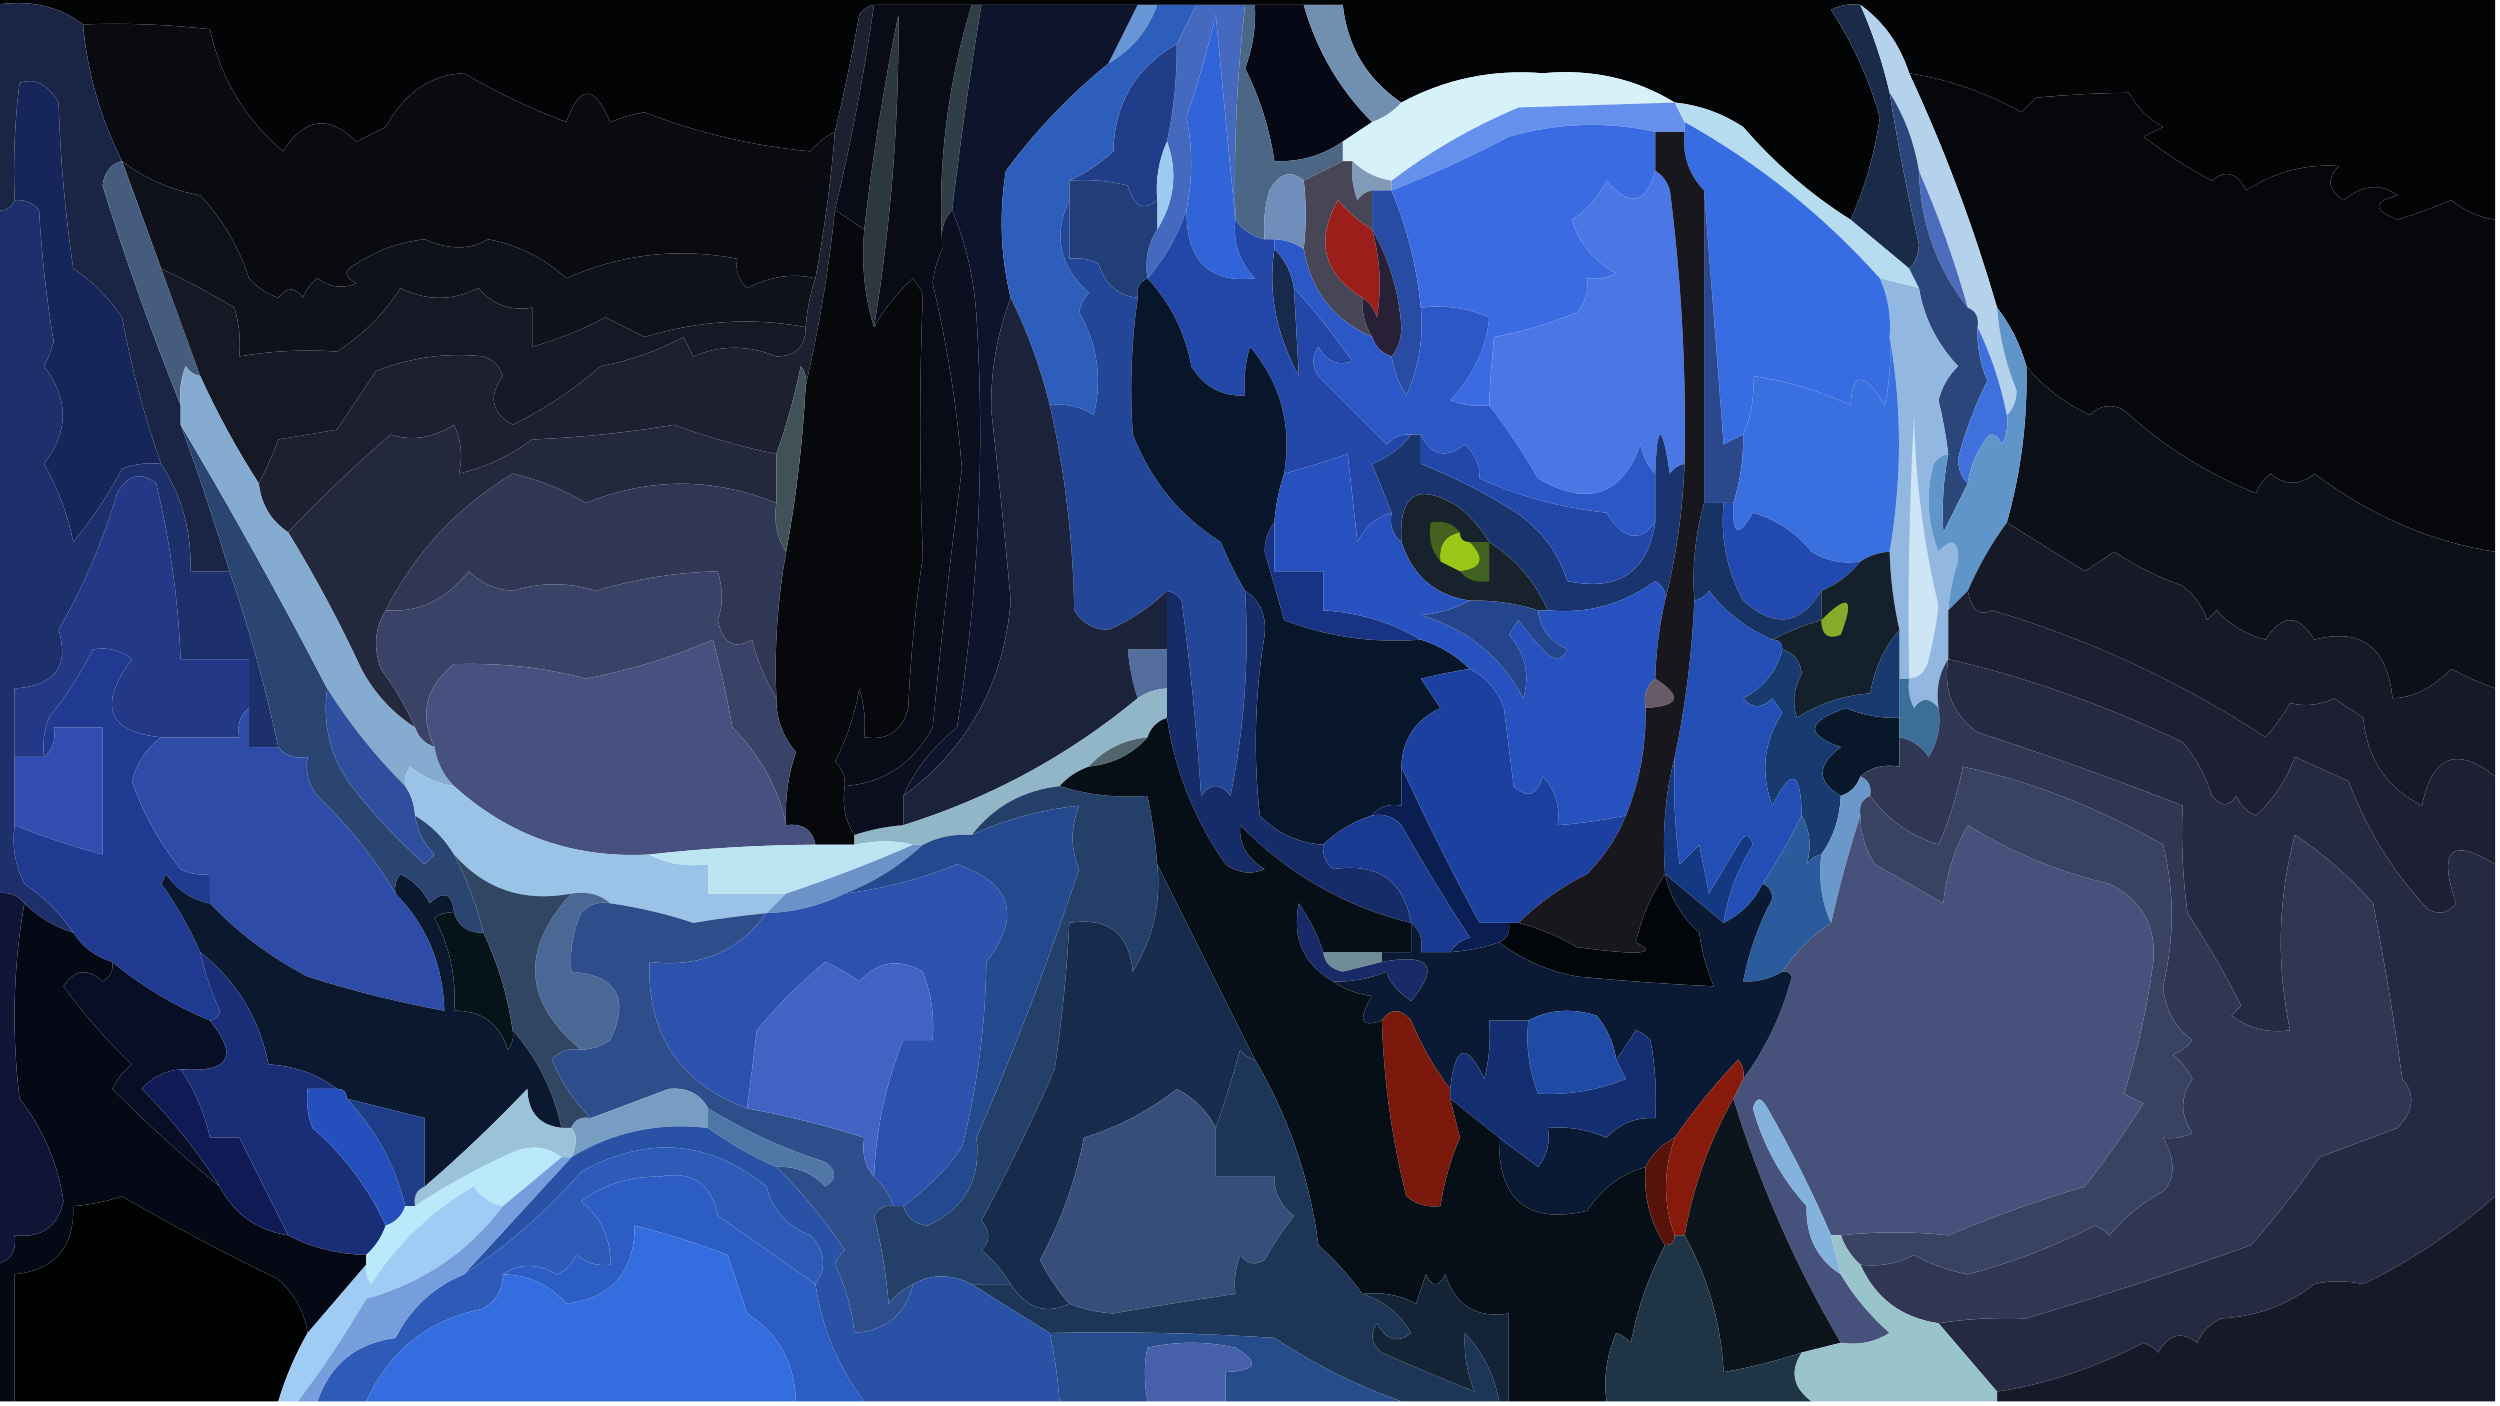 <?xml version="1.0" encoding="UTF-8"?>
<!DOCTYPE svg PUBLIC "-//W3C//DTD SVG 1.1//EN" "http://www.w3.org/Graphics/SVG/1.1/DTD/svg11.dtd">
<svg xmlns="http://www.w3.org/2000/svg" version="1.1" width="256px" height="144px" style="shape-rendering:geometricPrecision; text-rendering:geometricPrecision; image-rendering:optimizeQuality; fill-rule:evenodd; clip-rule:evenodd" xmlns:xlink="http://www.w3.org/1999/xlink">
<g><path style="opacity:1" fill="#030406" d="M -0.5,0.5 C -0.5,0.167 -0.5,-0.167 -0.5,-0.5C 84.833,-0.5 170.167,-0.5 255.5,-0.5C 255.5,7.167 255.5,14.833 255.5,22.5C 253.83,22.249 252.33,21.582 251,20.5C 249.215,21.24 247.382,21.907 245.5,22.5C 242.972,21.502 242.972,20.669 245.5,20C 243.804,18.734 241.971,18.9 240,20.5C 238.383,19.464 238.216,18.297 239.5,17C 236.105,16.77 232.939,17.603 230,19.5C 229.072,17.665 227.906,17.332 226.5,18.5C 224.032,17.197 221.699,15.697 219.5,14C 220.167,13.667 220.833,13.333 221.5,13C 220,12.167 218.833,11 218,9.5C 215.031,9.519 211.865,9.686 208.5,10C 208,10.5 207.5,11 207,11.5C 203.386,9.48 199.553,8.146 195.5,7.5C 194.534,4.531 192.867,2.198 190.5,0.5C 189.448,0.351 188.448,0.517 187.5,1C 189.74,4.474 191.406,8.141 192.5,12C 191.968,15.749 190.968,19.249 189.5,22.5C 185.411,19.917 181.744,16.75 178.5,13C 176.35,11.589 174.016,10.755 171.5,10.5C 167.466,8.036 162.966,7.036 158,7.5C 152.825,7.082 147.992,8.082 143.5,10.5C 139.977,8.127 137.977,4.793 137.5,0.5C 136.167,0.5 134.833,0.5 133.5,0.5C 131.833,0.5 130.167,0.5 128.5,0.5C 128.167,0.5 127.833,0.5 127.5,0.5C 125.833,0.5 124.167,0.5 122.5,0.5C 121.167,0.5 119.833,0.5 118.5,0.5C 117.833,0.5 117.167,0.5 116.5,0.5C 111.167,0.5 105.833,0.5 100.5,0.5C 100.167,0.5 99.833,0.5 99.5,0.5C 96.167,0.5 92.833,0.5 89.5,0.5C 88.883,0.611 88.383,0.944 88,1.5C 87.269,5.565 86.435,9.565 85.5,13.5C 84.542,13.953 83.708,14.62 83,15.5C 77.143,14.961 71.476,13.627 66,11.5C 64.883,11.665 63.716,11.998 62.5,12.5C 60.843,8.639 59.343,8.639 58,12.5C 54.389,11.137 50.889,9.47 47.5,7.5C 44.104,7.644 41.438,9.477 39.5,13C 38.5,13.5 37.5,14 36.5,14.5C 33.658,11.717 31.158,12.05 29,15.5C 25.105,12.216 22.605,8.05 21.5,3C 17.179,2.501 12.846,2.334 8.5,2.5C 6.012,0.612 3.012,-0.055 -0.5,0.5 Z"/></g>
<g><path style="opacity:1" fill="#090b11" d="M 8.5,2.5 C 12.846,2.334 17.179,2.501 21.5,3C 22.605,8.05 25.105,12.216 29,15.5C 31.158,12.05 33.658,11.717 36.5,14.5C 37.5,14 38.5,13.5 39.5,13C 41.438,9.477 44.104,7.644 47.5,7.5C 50.889,9.47 54.389,11.137 58,12.5C 59.343,8.639 60.843,8.639 62.5,12.5C 63.716,11.998 64.883,11.665 66,11.5C 71.476,13.627 77.143,14.961 83,15.5C 83.708,14.62 84.542,13.953 85.5,13.5C 85.093,18.537 84.426,23.537 83.5,28.5C 81.266,27.951 78.932,28.285 76.5,29.5C 75.614,28.675 75.281,27.675 75.5,26.5C 69.475,25.328 63.642,25.994 58,28.5C 55.717,26.427 53.051,25.093 50,24.5C 48.134,25.605 45.967,25.605 43.5,24.5C 40.972,24.763 38.639,25.596 36.5,27C 35.167,27.667 35.167,28.333 36.5,29C 35.101,29.595 33.768,29.428 32.5,28.5C 31.808,29.025 31.308,29.692 31,30.5C 30.259,29.36 29.425,29.36 28.5,30.5C 27.328,30.081 26.328,29.415 25.5,28.5C 24.463,25.297 22.797,22.463 20.5,20C 17.495,19.467 14.828,18.3 12.5,16.5C 10.287,12.112 8.954,7.446 8.5,2.5 Z"/></g>
<g><path style="opacity:1" fill="#6896d7" d="M 116.5,0.5 C 117.167,0.5 117.833,0.5 118.5,0.5C 117.581,3.089 115.914,5.089 113.5,6.5C 114.5,4.5 115.5,2.5 116.5,0.5 Z"/></g>
<g><path style="opacity:1" fill="#303e48" d="M 99.5,0.5 C 99.833,0.5 100.167,0.5 100.5,0.5C 99.337,7.482 98.337,14.482 97.5,21.5C 96.566,22.568 96.232,23.901 96.5,25.5C 95.979,17.162 96.979,8.828 99.5,0.5 Z"/></g>
<g><path style="opacity:1" fill="#070816" d="M 128.5,0.5 C 130.167,0.5 131.833,0.5 133.5,0.5C 134.821,5.149 137.154,9.149 140.5,12.5C 139.5,13.167 138.5,13.833 137.5,14.5C 135.412,15.94 133.079,16.606 130.5,16.5C 130.007,13.188 129.007,10.021 127.5,7C 128.287,4.901 128.62,2.734 128.5,0.5 Z"/></g>
<g><path style="opacity:1" fill="#718fb0" d="M 133.5,0.5 C 134.833,0.5 136.167,0.5 137.5,0.5C 137.977,4.793 139.977,8.127 143.5,10.5C 142.71,11.401 141.71,12.068 140.5,12.5C 137.154,9.149 134.821,5.149 133.5,0.5 Z"/></g>
<g><path style="opacity:1" fill="#4469bf" d="M 122.5,0.5 C 124.167,0.5 125.833,0.5 127.5,0.5C 126.65,7.799 126.317,15.132 126.5,22.5C 125.833,15.655 125.167,8.655 124.5,1.5C 123.658,5.072 122.658,8.572 121.5,12C 122.138,15.071 122.138,18.237 121.5,21.5C 120.603,24.164 119.27,26.498 117.5,28.5C 117.216,26.585 117.549,24.919 118.5,23.5C 120.287,20.591 120.621,17.591 119.5,14.5C 120.207,11.214 120.54,7.881 120.5,4.5C 121.167,3.167 121.833,1.833 122.5,0.5 Z"/></g>
<g><path style="opacity:1" fill="#06070b" d="M 195.5,7.5 C 199.553,8.146 203.386,9.48 207,11.5C 207.5,11 208,10.5 208.5,10C 211.865,9.686 215.031,9.519 218,9.5C 218.833,11 220,12.167 221.5,13C 220.833,13.333 220.167,13.667 219.5,14C 221.699,15.697 224.032,17.197 226.5,18.5C 227.906,17.332 229.072,17.665 230,19.5C 232.939,17.603 236.105,16.77 239.5,17C 238.216,18.297 238.383,19.464 240,20.5C 241.971,18.9 243.804,18.734 245.5,20C 242.972,20.669 242.972,21.502 245.5,22.5C 247.382,21.907 249.215,21.24 251,20.5C 252.33,21.582 253.83,22.249 255.5,22.5C 255.5,33.833 255.5,45.167 255.5,56.5C 248.997,55.522 242.831,52.855 237,48.5C 235.542,49.747 234.042,49.747 232.5,48.5C 231.808,49.025 231.308,49.692 231,50.5C 225.992,48.496 221.492,45.663 217.5,42C 216.216,41.316 215.049,41.483 214,42.5C 211.394,41.27 209.227,39.603 207.5,37.5C 206.87,35.25 205.87,33.25 204.5,31.5C 202.105,23.238 199.105,15.238 195.5,7.5 Z"/></g>
<g><path style="opacity:1" fill="#d6f1f9" d="M 171.5,10.5 C 166.265,10.657 160.932,10.824 155.5,11C 150.743,13.014 146.41,15.514 142.5,18.5C 140.938,18.267 139.605,17.601 138.5,16.5C 138.167,16.5 137.833,16.5 137.5,16.5C 137.5,15.833 137.5,15.167 137.5,14.5C 138.5,13.833 139.5,13.167 140.5,12.5C 141.71,12.068 142.71,11.401 143.5,10.5C 147.992,8.082 152.825,7.082 158,7.5C 162.966,7.036 167.466,8.036 171.5,10.5 Z"/></g>
<g><path style="opacity:1" fill="#6590eb" d="M 171.5,10.5 C 171.833,11.167 172.167,11.833 172.5,12.5C 172.5,12.833 172.5,13.167 172.5,13.5C 171.5,13.5 170.5,13.5 169.5,13.5C 164.534,12.406 159.534,12.572 154.5,14C 150.613,16.047 146.613,17.881 142.5,19.5C 142.5,19.167 142.5,18.833 142.5,18.5C 146.41,15.514 150.743,13.014 155.5,11C 160.932,10.824 166.265,10.657 171.5,10.5 Z"/></g>
<g><path style="opacity:1" fill="#4b6785" d="M 127.5,0.5 C 127.833,0.5 128.167,0.5 128.5,0.5C 128.62,2.734 128.287,4.901 127.5,7C 129.007,10.021 130.007,13.188 130.5,16.5C 133.079,16.606 135.412,15.94 137.5,14.5C 137.5,15.167 137.5,15.833 137.5,16.5C 136.167,17.167 134.833,17.833 133.5,18.5C 132.207,17.355 131.041,17.689 130,19.5C 129.506,21.134 129.34,22.801 129.5,24.5C 128.222,24.218 127.222,23.551 126.5,22.5C 126.317,15.132 126.65,7.799 127.5,0.5 Z"/></g>
<g><path style="opacity:1" fill="#1f3d89" d="M 120.5,4.5 C 120.54,7.881 120.207,11.214 119.5,14.5C 118.659,16.379 118.325,18.379 118.5,20.5C 117.05,21.658 116.05,21.158 115.5,19C 113.527,18.505 111.527,18.338 109.5,18.5C 111.091,17.781 112.591,16.781 114,15.5C 114.127,10.572 116.294,6.905 120.5,4.5 Z"/></g>
<g><path style="opacity:1" fill="#1a2b4a" d="M 190.5,0.5 C 191.784,3.402 192.784,6.402 193.5,9.5C 194.32,14.663 195.32,19.829 196.5,25C 196.472,26.07 196.139,26.903 195.5,27.5C 193.5,25.833 191.5,24.167 189.5,22.5C 190.968,19.249 191.968,15.749 192.5,12C 191.406,8.141 189.74,4.474 187.5,1C 188.448,0.517 189.448,0.351 190.5,0.5 Z"/></g>
<g><path style="opacity:1" fill="#9dcaef" d="M 119.5,14.5 C 120.621,17.591 120.287,20.591 118.5,23.5C 118.5,22.5 118.5,21.5 118.5,20.5C 118.325,18.379 118.659,16.379 119.5,14.5 Z"/></g>
<g><path style="opacity:1" fill="#2d3740" d="M 89.5,33.5 C 88.521,30.375 88.187,27.042 88.5,23.5C 89.34,16.124 90.506,8.791 92,1.5C 92.079,12.231 91.246,22.897 89.5,33.5 Z"/></g>
<g><path style="opacity:1" fill="#809ab8" d="M 138.5,16.5 C 139.605,17.601 140.938,18.267 142.5,18.5C 142.5,18.833 142.5,19.167 142.5,19.5C 141.833,19.5 141.167,19.5 140.5,19.5C 139.883,19.611 139.383,19.944 139,20.5C 138.51,19.207 138.343,17.873 138.5,16.5 Z"/></g>
<g><path style="opacity:1" fill="#b5dcef" d="M 171.5,10.5 C 174.016,10.755 176.35,11.589 178.5,13C 181.744,16.75 185.411,19.917 189.5,22.5C 191.5,24.167 193.5,25.833 195.5,27.5C 195.833,28.167 196.167,28.833 196.5,29.5C 195.167,29.167 193.833,28.833 192.5,28.5C 186.704,22.034 180.038,16.7 172.5,12.5C 172.167,11.833 171.833,11.167 171.5,10.5 Z"/></g>
<g><path style="opacity:1" fill="#3264d9" d="M 126.5,22.5 C 126.247,24.827 126.914,26.827 128.5,28.5C 123.804,29.042 121.471,26.708 121.5,21.5C 122.138,18.237 122.138,15.071 121.5,12C 122.658,8.572 123.658,5.072 124.5,1.5C 125.167,8.655 125.833,15.655 126.5,22.5 Z"/></g>
<g><path style="opacity:1" fill="#474657" d="M 137.5,16.5 C 137.833,16.5 138.167,16.5 138.5,16.5C 138.343,17.873 138.51,19.207 139,20.5C 139.383,19.944 139.883,19.611 140.5,19.5C 140.5,20.833 140.5,22.167 140.5,23.5C 139.206,22.71 138.039,21.71 137,20.5C 134.667,24.662 135.5,27.995 139.5,30.5C 139.433,31.959 139.766,33.292 140.5,34.5C 136.584,32.803 134.25,29.803 133.5,25.5C 133.772,23.105 133.772,20.772 133.5,18.5C 134.833,17.833 136.167,17.167 137.5,16.5 Z"/></g>
<g><path style="opacity:1" fill="#708ebb" d="M 133.5,18.5 C 133.772,20.772 133.772,23.105 133.5,25.5C 132.609,24.89 131.609,24.557 130.5,24.5C 130.167,24.5 129.833,24.5 129.5,24.5C 129.34,22.801 129.506,21.134 130,19.5C 131.041,17.689 132.207,17.355 133.5,18.5 Z"/></g>
<g><path style="opacity:1" fill="#4b76e6" d="M 169.5,17.5 C 170.222,17.918 170.722,18.584 171,19.5C 172.182,28.796 172.682,38.13 172.5,47.5C 171.883,47.611 171.383,47.944 171,48.5C 170.182,43.206 169.682,43.206 169.5,48.5C 168.732,47.737 168.232,46.737 168,45.5C 166.098,50.765 162.598,51.931 157.5,49C 155.944,46.306 154.278,43.806 152.5,41.5C 152.564,39.46 152.731,37.127 153,34.5C 155.653,34.033 158.487,33.2 161.5,32C 162.337,30.989 162.67,29.822 162.5,28.5C 163.552,28.649 164.552,28.483 165.5,28C 163.113,26.64 161.613,24.807 161,22.5C 162.507,21.495 163.673,20.162 164.5,18.5C 166.884,21.257 168.551,20.923 169.5,17.5 Z"/></g>
<g><path style="opacity:1" fill="#1a2445" d="M -0.5,0.5 C 3.012,-0.055 6.012,0.612 8.5,2.5C 8.954,7.446 10.287,12.112 12.5,16.5C 11.351,16.791 10.684,17.624 10.5,19C 12.897,26.698 15.564,34.198 18.5,41.5C 18.5,42.167 18.5,42.833 18.5,43.5C 20.323,48.464 21.99,53.464 23.5,58.5C 22.167,58.5 20.833,58.5 19.5,58.5C 19.624,54.415 18.624,50.749 16.5,47.5C 14.788,42.682 13.455,37.682 12.5,32.5C 11.167,30.5 9.5,28.833 7.5,27.5C 6.67,21.862 6.17,16.196 6,10.5C 4.899,8.606 3.566,7.939 2,8.5C 1.501,12.486 1.334,16.486 1.5,20.5C 1.158,21.338 0.492,21.672 -0.5,21.5C -0.5,14.5 -0.5,7.5 -0.5,0.5 Z"/></g>
<g><path style="opacity:1" fill="#223e78" d="M 109.5,18.5 C 111.527,18.338 113.527,18.505 115.5,19C 116.05,21.158 117.05,21.658 118.5,20.5C 118.5,21.5 118.5,22.5 118.5,23.5C 117.549,24.919 117.216,26.585 117.5,28.5C 116.662,28.842 116.328,29.508 116.5,30.5C 114.436,30.238 113.103,29.071 112.5,27C 111.552,26.517 110.552,26.351 109.5,26.5C 109.5,24.5 109.5,22.5 109.5,20.5C 109.5,19.833 109.5,19.167 109.5,18.5 Z"/></g>
<g><path style="opacity:1" fill="#b5d2ed" d="M 190.5,0.5 C 192.867,2.198 194.534,4.531 195.5,7.5C 199.105,15.238 202.105,23.238 204.5,31.5C 204.717,34.435 205.383,37.269 206.5,40C 206.472,41.07 206.139,41.903 205.5,42.5C 204.869,39.298 203.869,36.298 202.5,33.5C 202.672,32.508 202.338,31.842 201.5,31.5C 200.127,26.644 198.461,21.977 196.5,17.5C 196.02,14.557 195.02,11.89 193.5,9.5C 192.784,6.402 191.784,3.402 190.5,0.5 Z"/></g>
<g><path style="opacity:1" fill="#10121b" d="M 12.5,16.5 C 14.828,18.3 17.495,19.467 20.5,20C 22.797,22.463 24.463,25.297 25.5,28.5C 26.328,29.415 27.328,30.081 28.5,30.5C 29.425,29.36 30.259,29.36 31,30.5C 31.308,29.692 31.808,29.025 32.5,28.5C 33.768,29.428 35.101,29.595 36.5,29C 35.167,28.333 35.167,27.667 36.5,27C 38.639,25.596 40.972,24.763 43.5,24.5C 45.967,25.605 48.134,25.605 50,24.5C 53.051,25.093 55.717,26.427 58,28.5C 63.642,25.994 69.475,25.328 75.5,26.5C 75.281,27.675 75.614,28.675 76.5,29.5C 78.932,28.285 81.266,27.951 83.5,28.5C 82.962,30.117 82.629,31.784 82.5,33.5C 77.076,32.483 71.576,32.816 66,34.5C 64.667,33.833 63.333,33.167 62,32.5C 59.563,33.8 57.063,34.8 54.5,35.5C 54.5,34.167 54.5,32.833 54.5,31.5C 52.234,31.859 50.401,31.192 49,29.5C 46.333,30.833 43.667,30.833 41,29.5C 39.334,32.141 37.167,34.307 34.5,36C 31.091,35.766 27.758,35.932 24.5,36.5C 24.66,34.801 24.494,33.134 24,31.5C 21.526,30.014 19.026,28.681 16.5,27.5C 15.168,23.838 13.835,20.172 12.5,16.5 Z"/></g>
<g><path style="opacity:1" fill="#0e142c" d="M 100.5,0.5 C 105.833,0.5 111.167,0.5 116.5,0.5C 115.5,2.5 114.5,4.5 113.5,6.5C 109.555,9.709 106.055,13.376 103,17.5C 102.294,21.887 102.46,26.22 103.5,30.5C 102.099,34.168 101.432,38.001 101.5,42C 102.253,48.633 102.92,55.133 103.5,61.5C 102.821,69.921 99.154,76.588 92.5,81.5C 93.713,78.775 95.546,76.441 98,74.5C 100.21,60.586 100.877,46.586 100,32.5C 99.758,28.57 98.925,24.903 97.5,21.5C 98.337,14.482 99.337,7.482 100.5,0.5 Z"/></g>
<g><path style="opacity:1" fill="#9b1e1b" d="M 140.5,23.5 C 141.329,26.469 141.495,29.469 141,32.5C 140.722,31.584 140.222,30.918 139.5,30.5C 135.5,27.995 134.667,24.662 137,20.5C 138.039,21.71 139.206,22.71 140.5,23.5 Z"/></g>
<g><path style="opacity:1" fill="#4c6bbc" d="M 196.5,17.5 C 198.461,21.977 200.127,26.644 201.5,31.5C 198.321,27.498 196.655,22.831 196.5,17.5 Z"/></g>
<g><path style="opacity:1" fill="#182a4b" d="M 130.5,25.5 C 131.6,26.605 132.267,27.938 132.5,29.5C 132.681,32.553 132.848,35.553 133,38.5C 130.666,34.218 129.833,29.885 130.5,25.5 Z"/></g>
<g><path style="opacity:1" fill="#284ca3" d="M 140.5,19.5 C 141.167,19.5 141.833,19.5 142.5,19.5C 144.096,23.357 145.096,27.357 145.5,31.5C 145.789,34.649 145.289,37.649 144,40.5C 143.209,39.255 142.709,37.922 142.5,36.5C 143.147,35.726 143.48,34.726 143.5,33.5C 143.241,29.815 142.241,26.482 140.5,23.5C 140.5,22.167 140.5,20.833 140.5,19.5 Z"/></g>
<g><path style="opacity:1" fill="#3b6be3" d="M 169.5,13.5 C 169.5,14.833 169.5,16.167 169.5,17.5C 168.551,20.923 166.884,21.257 164.5,18.5C 163.673,20.162 162.507,21.495 161,22.5C 161.613,24.807 163.113,26.64 165.5,28C 164.552,28.483 163.552,28.649 162.5,28.5C 162.67,29.822 162.337,30.989 161.5,32C 158.487,33.2 155.653,34.033 153,34.5C 152.731,37.127 152.564,39.46 152.5,41.5C 151.127,41.657 149.793,41.49 148.5,41C 150.923,38.341 152.256,35.508 152.5,32.5C 150.257,31.526 147.924,31.192 145.5,31.5C 145.096,27.357 144.096,23.357 142.5,19.5C 146.613,17.881 150.613,16.047 154.5,14C 159.534,12.572 164.534,12.406 169.5,13.5 Z"/></g>
<g><path style="opacity:1" fill="#2b467b" d="M 193.5,9.5 C 195.02,11.89 196.02,14.557 196.5,17.5C 196.655,22.831 198.321,27.498 201.5,31.5C 202.338,31.842 202.672,32.508 202.5,33.5C 202.433,35.401 202.767,37.234 203.5,39C 202.214,41.569 201.214,44.236 200.5,47C 200.528,48.07 200.861,48.903 201.5,49.5C 200.68,51.14 199.847,52.807 199,54.5C 198.825,51.843 198.992,49.176 199.5,46.5C 199.277,44.658 198.943,42.825 198.5,41C 198.844,39.635 199.511,38.468 200.5,37.5C 198.321,35.16 196.987,32.493 196.5,29.5C 196.167,28.833 195.833,28.167 195.5,27.5C 196.139,26.903 196.472,26.07 196.5,25C 195.32,19.829 194.32,14.663 193.5,9.5 Z"/></g>
<g><path style="opacity:1" fill="#92b7e1" d="M 192.5,28.5 C 193.833,28.833 195.167,29.167 196.5,29.5C 196.987,32.493 198.321,35.16 200.5,37.5C 199.511,38.468 198.844,39.635 198.5,41C 198.943,42.825 199.277,44.658 199.5,46.5C 198.883,46.611 198.383,46.944 198,47.5C 197.179,50.554 197.345,53.554 198.5,56.5C 199.904,55.001 200.57,55.334 200.5,57.5C 199.954,59.135 199.62,60.801 199.5,62.5C 199.5,64.167 199.5,65.833 199.5,67.5C 198.549,68.919 198.216,70.585 198.5,72.5C 197.603,71.402 196.77,71.402 196,72.5C 195.517,71.552 195.351,70.552 195.5,69.5C 195.167,69.5 194.833,69.5 194.5,69.5C 194.5,67.833 194.5,66.167 194.5,64.5C 193.908,61.873 193.575,59.206 193.5,56.5C 194.78,49.038 194.78,41.704 193.5,34.5C 193.675,32.379 193.341,30.379 192.5,28.5 Z"/></g>
<g><path style="opacity:1" fill="#17265a" d="M 16.5,47.5 C 15.127,47.343 13.793,47.51 12.5,48C 11.107,50.666 9.441,53.166 7.5,55.5C 6.919,52.625 5.919,49.959 4.5,47.5C 7.071,44.165 7.071,40.832 4.5,37.5C 4.931,36.706 5.265,35.873 5.5,35C 4.753,30.539 4.253,26.039 4,21.5C 3.329,20.748 2.496,20.414 1.5,20.5C 1.334,16.486 1.501,12.486 2,8.5C 3.566,7.939 4.899,8.606 6,10.5C 6.17,16.196 6.67,21.862 7.5,27.5C 9.5,28.833 11.167,30.5 12.5,32.5C 13.455,37.682 14.788,42.682 16.5,47.5 Z"/></g>
<g><path style="opacity:1" fill="#2d5ebb" d="M 118.5,0.5 C 119.833,0.5 121.167,0.5 122.5,0.5C 121.833,1.833 121.167,3.167 120.5,4.5C 116.294,6.905 114.127,10.572 114,15.5C 112.591,16.781 111.091,17.781 109.5,18.5C 109.5,19.167 109.5,19.833 109.5,20.5C 107.8,24.073 108.467,27.239 111.5,30C 110.978,30.561 110.645,31.228 110.5,32C 112.396,35.286 112.896,38.786 112,42.5C 110.644,41.62 109.144,41.286 107.5,41.5C 106.541,37.617 105.208,33.95 103.5,30.5C 102.46,26.22 102.294,21.887 103,17.5C 106.055,13.376 109.555,9.709 113.5,6.5C 115.914,5.089 117.581,3.089 118.5,0.5 Z"/></g>
<g><path style="opacity:1" fill="#386ce3" d="M 172.5,12.5 C 180.038,16.7 186.704,22.034 192.5,28.5C 193.341,30.379 193.675,32.379 193.5,34.5C 193.663,36.857 193.497,39.19 193,41.5C 190.877,38.03 189.71,38.03 189.5,41.5C 186.339,40.024 183.005,39.024 179.5,38.5C 179.675,40.621 179.341,42.621 178.5,44.5C 177.85,44.804 177.183,45.137 176.5,45.5C 175.833,36.676 175.167,28.009 174.5,19.5C 172.919,17.858 172.253,15.858 172.5,13.5C 172.5,13.167 172.5,12.833 172.5,12.5 Z"/></g>
<g><path style="opacity:1" fill="#465c7e" d="M 12.5,16.5 C 13.835,20.172 15.168,23.838 16.5,27.5C 17.832,31.162 19.165,34.828 20.5,38.5C 19.883,38.389 19.383,38.056 19,37.5C 18.51,38.793 18.343,40.127 18.5,41.5C 15.564,34.198 12.897,26.698 10.5,19C 10.684,17.624 11.351,16.791 12.5,16.5 Z"/></g>
<g><path style="opacity:1" fill="#151925" d="M 16.5,27.5 C 19.026,28.681 21.526,30.014 24,31.5C 24.494,33.134 24.66,34.801 24.5,36.5C 27.758,35.932 31.091,35.766 34.5,36C 37.167,34.307 39.334,32.141 41,29.5C 43.667,30.833 46.333,30.833 49,29.5C 50.401,31.192 52.234,31.859 54.5,31.5C 54.5,32.833 54.5,34.167 54.5,35.5C 57.063,34.8 59.563,33.8 62,32.5C 63.333,33.167 64.667,33.833 66,34.5C 71.576,32.816 77.076,32.483 82.5,33.5C 82.516,35.484 81.516,36.484 79.5,36.5C 76.61,35.315 73.776,35.315 71,36.5C 70.667,35.833 70.333,35.167 70,34.5C 67.341,35.935 64.508,36.935 61.5,37.5C 58.814,39.857 55.814,41.857 52.5,43.5C 50.31,42.252 49.977,40.586 51.5,38.5C 51.167,37.5 50.5,36.833 49.5,36.5C 45.806,36.08 42.14,36.58 38.5,38C 37.167,40 35.833,42 34.5,44C 32.5,44.333 30.5,44.667 28.5,45C 27.901,46.623 27.234,48.123 26.5,49.5C 24.262,46.028 22.262,42.362 20.5,38.5C 19.165,34.828 17.832,31.162 16.5,27.5 Z"/></g>
<g><path style="opacity:1" fill="#282037" d="M 140.5,23.5 C 142.241,26.482 143.241,29.815 143.5,33.5C 143.48,34.726 143.147,35.726 142.5,36.5C 141.5,36.167 140.833,35.5 140.5,34.5C 139.766,33.292 139.433,31.959 139.5,30.5C 140.222,30.918 140.722,31.584 141,32.5C 141.495,29.469 141.329,26.469 140.5,23.5 Z"/></g>
<g><path style="opacity:1" fill="#2c488c" d="M 174.5,19.5 C 175.167,28.009 175.833,36.676 176.5,45.5C 177.183,45.137 177.85,44.804 178.5,44.5C 178.552,46.903 178.219,49.236 177.5,51.5C 177.167,51.5 176.833,51.5 176.5,51.5C 175.833,51.5 175.167,51.5 174.5,51.5C 174.5,40.833 174.5,30.167 174.5,19.5 Z"/></g>
<g><path style="opacity:1" fill="#1c2030" d="M 89.5,0.5 C 88.486,7.591 87.152,14.591 85.5,21.5C 84.857,27.69 83.857,33.69 82.5,39.5C 82.631,38.761 82.464,38.094 82,37.5C 81.341,40.678 80.507,43.678 79.5,46.5C 75.615,45.665 72.115,44.665 69,43.5C 64.251,44.305 59.418,44.805 54.5,45C 52.24,46.689 49.74,47.856 47,48.5C 47.409,46.775 47.242,45.108 46.5,43.5C 44.309,44.872 42.142,45.206 40,44.5C 36.33,47.67 32.83,51.004 29.5,54.5C 27.75,53.341 26.75,51.674 26.5,49.5C 27.234,48.123 27.901,46.623 28.5,45C 30.5,44.667 32.5,44.333 34.5,44C 35.833,42 37.167,40 38.5,38C 42.14,36.58 45.806,36.08 49.5,36.5C 50.5,36.833 51.167,37.5 51.5,38.5C 49.977,40.586 50.31,42.252 52.5,43.5C 55.814,41.857 58.814,39.857 61.5,37.5C 64.508,36.935 67.341,35.935 70,34.5C 70.333,35.167 70.667,35.833 71,36.5C 73.776,35.315 76.61,35.315 79.5,36.5C 81.516,36.484 82.516,35.484 82.5,33.5C 82.629,31.784 82.962,30.117 83.5,28.5C 84.426,23.537 85.093,18.537 85.5,13.5C 86.435,9.565 87.269,5.565 88,1.5C 88.383,0.944 88.883,0.611 89.5,0.5 Z"/></g>
<g><path style="opacity:1" fill="#090b16" d="M 89.5,0.5 C 92.833,0.5 96.167,0.5 99.5,0.5C 96.979,8.828 95.979,17.162 96.5,25.5C 95.982,26.577 95.648,27.744 95.5,29C 96.99,35.252 97.99,41.585 98.5,48C 97.346,56.817 96.346,65.65 95.5,74.5C 93.511,78.178 90.511,80.178 86.5,80.5C 86.586,79.504 86.252,78.671 85.5,78C 86.714,75.649 87.548,73.149 88,70.5C 88.493,72.134 88.66,73.801 88.5,75.5C 90.912,75.863 92.412,74.863 93,72.5C 93.24,67.295 93.74,62.128 94.5,57C 94.137,48.126 94.137,39.126 94.5,30C 94.167,29.5 93.833,29 93.5,28.5C 91.832,30.015 90.499,31.682 89.5,33.5C 91.246,22.897 92.079,12.231 92,1.5C 90.506,8.791 89.34,16.124 88.5,23.5C 87.5,22.833 86.5,22.167 85.5,21.5C 87.152,14.591 88.486,7.591 89.5,0.5 Z"/></g>
<g><path style="opacity:1" fill="#3f71dc" d="M 202.5,33.5 C 203.869,36.298 204.869,39.298 205.5,42.5C 205.649,43.552 205.483,44.552 205,45.5C 204.333,44.167 203.667,44.167 203,45.5C 202.209,46.745 201.709,48.078 201.5,49.5C 200.861,48.903 200.528,48.07 200.5,47C 201.214,44.236 202.214,41.569 203.5,39C 202.767,37.234 202.433,35.401 202.5,33.5 Z"/></g>
<g><path style="opacity:1" fill="#2247a9" d="M 121.5,21.5 C 121.471,26.708 123.804,29.042 128.5,28.5C 126.914,26.827 126.247,24.827 126.5,22.5C 127.222,23.551 128.222,24.218 129.5,24.5C 129.833,24.5 130.167,24.5 130.5,24.5C 130.5,24.833 130.5,25.167 130.5,25.5C 129.833,29.885 130.666,34.218 133,38.5C 132.848,35.553 132.681,32.553 132.5,29.5C 134.598,31.782 136.598,34.282 138.5,37C 137.004,37.507 135.837,37.007 135,35.5C 134.333,36.5 134.333,37.5 135,38.5C 137.36,40.86 139.694,43.194 142,45.5C 142.671,44.748 143.504,44.414 144.5,44.5C 143.517,45.85 142.184,46.85 140.5,47.5C 141.174,49.196 141.841,50.862 142.5,52.5C 140.926,52.937 139.759,53.937 139,55.5C 138.667,52.5 138.333,49.5 138,46.5C 135.846,47.23 133.679,47.897 131.5,48.5C 132.313,43.539 131.147,39.206 128,35.5C 127.506,37.134 127.34,38.801 127.5,40.5C 125.097,40.607 123.264,39.607 122,37.5C 121.344,34.004 119.844,31.004 117.5,28.5C 119.27,26.498 120.603,24.164 121.5,21.5 Z"/></g>
<g><path style="opacity:1" fill="#06080c" d="M 85.5,21.5 C 86.5,22.167 87.5,22.833 88.5,23.5C 88.187,27.042 88.521,30.375 89.5,33.5C 90.499,31.682 91.832,30.015 93.5,28.5C 93.833,29 94.167,29.5 94.5,30C 94.137,39.126 94.137,48.126 94.5,57C 93.74,62.128 93.24,67.295 93,72.5C 92.412,74.863 90.912,75.863 88.5,75.5C 88.66,73.801 88.493,72.134 88,70.5C 87.548,73.149 86.714,75.649 85.5,78C 86.252,78.671 86.586,79.504 86.5,80.5C 86.216,82.415 86.549,84.081 87.5,85.5C 87.5,85.833 87.5,86.167 87.5,86.5C 86.167,86.5 84.833,86.5 83.5,86.5C 83.179,84.952 82.179,84.285 80.5,84.5C 80.344,81.934 80.678,79.434 81.5,77C 80.144,75.433 79.477,73.6 79.5,71.5C 79.274,66.438 79.608,61.438 80.5,56.5C 81.54,50.884 82.207,45.217 82.5,39.5C 83.857,33.69 84.857,27.69 85.5,21.5 Z"/></g>
<g><path style="opacity:1" fill="#2b57c7" d="M 130.5,24.5 C 131.609,24.557 132.609,24.89 133.5,25.5C 134.25,29.803 136.584,32.803 140.5,34.5C 140.833,35.5 141.5,36.167 142.5,36.5C 142.709,37.922 143.209,39.255 144,40.5C 145.289,37.649 145.789,34.649 145.5,31.5C 147.924,31.192 150.257,31.526 152.5,32.5C 152.256,35.508 150.923,38.341 148.5,41C 149.793,41.49 151.127,41.657 152.5,41.5C 154.278,43.806 155.944,46.306 157.5,49C 162.598,51.931 166.098,50.765 168,45.5C 168.232,46.737 168.732,47.737 169.5,48.5C 169.5,50.167 169.5,51.833 169.5,53.5C 167.877,55.612 166.21,55.279 164.5,52.5C 159.952,52.018 155.619,50.851 151.5,49C 151.554,47.649 151.054,46.482 150,45.5C 148.037,47.016 146.537,46.683 145.5,44.5C 145.167,44.5 144.833,44.5 144.5,44.5C 143.504,44.414 142.671,44.748 142,45.5C 139.694,43.194 137.36,40.86 135,38.5C 134.333,37.5 134.333,36.5 135,35.5C 135.837,37.007 137.004,37.507 138.5,37C 136.598,34.282 134.598,31.782 132.5,29.5C 132.267,27.938 131.6,26.605 130.5,25.5C 130.5,25.167 130.5,24.833 130.5,24.5 Z"/></g>
<g><path style="opacity:1" fill="#0e1019" d="M 207.5,37.5 C 209.227,39.603 211.394,41.27 214,42.5C 215.049,41.483 216.216,41.316 217.5,42C 221.492,45.663 225.992,48.496 231,50.5C 231.308,49.692 231.808,49.025 232.5,48.5C 234.042,49.747 235.542,49.747 237,48.5C 242.831,52.855 248.997,55.522 255.5,56.5C 255.5,61.167 255.5,65.833 255.5,70.5C 253.97,69.933 252.47,69.267 251,68.5C 249.102,70.454 247.102,71.454 245,71.5C 244.454,66.255 241.787,64.255 237,65.5C 235.343,62.84 233.676,62.84 232,65.5C 230.018,65.01 228.351,64.01 227,62.5C 226.667,62.833 226.333,63.167 226,63.5C 225.535,62.069 224.701,60.903 223.5,60C 221,59.115 218.667,57.948 216.5,56.5C 215.5,57.167 214.5,57.833 213.5,58.5C 210.769,56.808 208.102,55.142 205.5,53.5C 206.969,48.28 207.636,42.946 207.5,37.5 Z"/></g>
<g><path style="opacity:1" fill="#23283d" d="M 79.5,46.5 C 79.5,48.167 79.5,49.833 79.5,51.5C 73.007,48.879 66.507,48.879 60,51.5C 57.667,50.123 55.167,49.123 52.5,48.5C 46.785,51.966 42.452,56.632 39.5,62.5C 38.377,64.288 38.211,66.288 39,68.5C 40.421,70.405 41.588,72.405 42.5,74.5C 40.164,72.996 38.331,70.996 37,68.5C 34.729,63.62 32.229,58.954 29.5,54.5C 32.83,51.004 36.33,47.67 40,44.5C 42.142,45.206 44.309,44.872 46.5,43.5C 47.242,45.108 47.409,46.775 47,48.5C 49.74,47.856 52.24,46.689 54.5,45C 59.418,44.805 64.251,44.305 69,43.5C 72.115,44.665 75.615,45.665 79.5,46.5 Z"/></g>
<g><path style="opacity:1" fill="#415158" d="M 82.5,39.5 C 82.207,45.217 81.54,50.884 80.5,56.5C 79.549,55.081 79.216,53.415 79.5,51.5C 79.5,49.833 79.5,48.167 79.5,46.5C 80.507,43.678 81.341,40.678 82,37.5C 82.464,38.094 82.631,38.761 82.5,39.5 Z"/></g>
<g><path style="opacity:1" fill="#1e306b" d="M 1.5,20.5 C 2.496,20.414 3.329,20.748 4,21.5C 4.253,26.039 4.753,30.539 5.5,35C 5.265,35.873 4.931,36.706 4.5,37.5C 7.071,40.832 7.071,44.165 4.5,47.5C 5.919,49.959 6.919,52.625 7.5,55.5C 9.441,53.166 11.107,50.666 12.5,48C 13.793,47.51 15.127,47.343 16.5,47.5C 18.624,50.749 19.624,54.415 19.5,58.5C 20.833,58.5 22.167,58.5 23.5,58.5C 25.533,64.411 27.2,70.411 28.5,76.5C 27.5,76.5 26.5,76.5 25.5,76.5C 25.5,75.167 25.5,73.833 25.5,72.5C 25.5,70.833 25.5,69.167 25.5,67.5C 23.167,67.5 20.833,67.5 18.5,67.5C 18.253,61.428 17.42,55.428 16,49.5C 14.413,48.273 13.079,48.606 12,50.5C 10.565,55.374 8.565,60.041 6,64.5C 7.137,68.221 5.637,70.221 1.5,70.5C 1.5,72.833 1.5,75.167 1.5,77.5C 1.5,79.833 1.5,82.167 1.5,84.5C 1.201,86.604 1.534,88.604 2.5,90.5C 4.521,91.855 6.188,93.521 7.5,95.5C 5.589,94.925 3.922,93.925 2.5,92.5C 1.791,91.596 0.791,91.263 -0.5,91.5C -0.5,68.167 -0.5,44.833 -0.5,21.5C 0.492,21.672 1.158,21.338 1.5,20.5 Z"/></g>
<g><path style="opacity:1" fill="#3a6fdf" d="M 193.5,34.5 C 194.78,41.704 194.78,49.038 193.5,56.5C 192.391,56.557 191.391,56.89 190.5,57.5C 188.712,57.785 187.045,57.452 185.5,56.5C 183.908,54.55 181.908,53.216 179.5,52.5C 177.995,55.131 177.329,54.797 177.5,51.5C 178.219,49.236 178.552,46.903 178.5,44.5C 179.341,42.621 179.675,40.621 179.5,38.5C 183.005,39.024 186.339,40.024 189.5,41.5C 189.71,38.03 190.877,38.03 193,41.5C 193.497,39.19 193.663,36.857 193.5,34.5 Z"/></g>
<g><path style="opacity:1" fill="#233886" d="M 25.5,72.5 C 24.596,73.209 24.263,74.209 24.5,75.5C 21.833,75.5 19.167,75.5 16.5,75.5C 11.004,74.937 10.004,72.271 13.5,67.5C 12.311,66.571 10.978,66.238 9.5,66.5C 8.313,68.905 6.813,71.239 5,73.5C 4.51,74.793 4.343,76.127 4.5,77.5C 3.5,77.5 2.5,77.5 1.5,77.5C 1.5,75.167 1.5,72.833 1.5,70.5C 5.637,70.221 7.137,68.221 6,64.5C 8.565,60.041 10.565,55.374 12,50.5C 13.079,48.606 14.413,48.273 16,49.5C 17.42,55.428 18.253,61.428 18.5,67.5C 20.833,67.5 23.167,67.5 25.5,67.5C 25.5,69.167 25.5,70.833 25.5,72.5 Z"/></g>
<g><path style="opacity:1" fill="#244698" d="M 109.5,20.5 C 109.5,22.5 109.5,24.5 109.5,26.5C 110.552,26.351 111.552,26.517 112.5,27C 113.103,29.071 114.436,30.238 116.5,30.5C 115.833,35.16 115.667,39.826 116,44.5C 117.837,49.206 120.837,52.872 125,55.5C 125.757,57.315 126.59,58.981 127.5,60.5C 127.925,67.615 127.425,74.615 126,81.5C 125,80.167 124,80.167 123,81.5C 122.554,74.811 121.887,68.144 121,61.5C 120.617,60.944 120.117,60.611 119.5,60.5C 117.807,62.176 115.807,63.509 113.5,64.5C 111.971,64.471 110.804,63.804 110,62.5C 109.893,55.359 109.06,48.359 107.5,41.5C 109.144,41.286 110.644,41.62 112,42.5C 112.896,38.786 112.396,35.286 110.5,32C 110.645,31.228 110.978,30.561 111.5,30C 108.467,27.239 107.8,24.073 109.5,20.5 Z"/></g>
<g><path style="opacity:1" fill="#2249b0" d="M 176.5,51.5 C 176.833,51.5 177.167,51.5 177.5,51.5C 177.329,54.797 177.995,55.131 179.5,52.5C 181.908,53.216 183.908,54.55 185.5,56.5C 187.045,57.452 188.712,57.785 190.5,57.5C 189.41,58.857 188.076,59.857 186.5,60.5C 184.354,64.028 181.687,64.362 178.5,61.5C 176.817,58.398 176.151,55.064 176.5,51.5 Z"/></g>
<g><path style="opacity:1" fill="#303754" d="M 79.5,51.5 C 79.216,53.415 79.549,55.081 80.5,56.5C 79.608,61.438 79.274,66.438 79.5,71.5C 78.4,69.723 77.566,67.723 77,65.5C 75.174,66.571 74.008,65.904 73.5,63.5C 74.052,61.997 74.052,60.331 73.5,58.5C 69.251,58.603 65.084,59.27 61,60.5C 58.226,59.608 55.393,59.608 52.5,60.5C 50.68,60.351 49.18,59.684 48,58.5C 45.645,61.435 42.812,62.769 39.5,62.5C 42.452,56.632 46.785,51.966 52.5,48.5C 55.167,49.123 57.667,50.123 60,51.5C 66.507,48.879 73.007,48.879 79.5,51.5 Z"/></g>
<g><path style="opacity:1" fill="#173265" d="M 174.5,51.5 C 175.167,51.5 175.833,51.5 176.5,51.5C 176.151,55.064 176.817,58.398 178.5,61.5C 181.687,64.362 184.354,64.028 186.5,60.5C 186.5,61.5 186.5,62.5 186.5,63.5C 184.694,64.024 183.028,64.691 181.5,65.5C 178.925,64.432 176.758,62.766 175,60.5C 174.617,61.056 174.117,61.389 173.5,61.5C 173.253,58.061 173.586,54.728 174.5,51.5 Z"/></g>
<g><path style="opacity:1" fill="#183384" d="M 130.5,53.5 C 130.5,55.167 130.5,56.833 130.5,58.5C 132.167,58.5 133.833,58.5 135.5,58.5C 135.5,59.833 135.5,61.167 135.5,62.5C 139.162,62.723 142.495,63.723 145.5,65.5C 140.591,65.88 135.924,65.213 131.5,63.5C 130.849,61.174 130.182,58.841 129.5,56.5C 129.52,55.274 129.853,54.274 130.5,53.5 Z"/></g>
<g><path style="opacity:1" fill="#5f95c8" d="M 204.5,31.5 C 205.87,33.25 206.87,35.25 207.5,37.5C 207.636,42.946 206.969,48.28 205.5,53.5C 203.917,55.663 202.584,57.996 201.5,60.5C 200.833,61.167 200.167,61.833 199.5,62.5C 199.62,60.801 199.954,59.135 200.5,57.5C 200.57,55.334 199.904,55.001 198.5,56.5C 197.345,53.554 197.179,50.554 198,47.5C 198.383,46.944 198.883,46.611 199.5,46.5C 198.992,49.176 198.825,51.843 199,54.5C 199.847,52.807 200.68,51.14 201.5,49.5C 201.709,48.078 202.209,46.745 203,45.5C 203.667,44.167 204.333,44.167 205,45.5C 205.483,44.552 205.649,43.552 205.5,42.5C 206.139,41.903 206.472,41.07 206.5,40C 205.383,37.269 204.717,34.435 204.5,31.5 Z"/></g>
<g><path style="opacity:1" fill="#17222d" d="M 152.5,55.5 C 155.198,57.225 157.198,59.559 158.5,62.5C 158.167,62.5 157.833,62.5 157.5,62.5C 155.236,61.781 152.903,61.448 150.5,61.5C 146.997,61.006 144.664,59.006 143.5,55.5C 143.217,50.474 145.217,49.307 149.5,52C 150.71,53.039 151.71,54.206 152.5,55.5 Z"/></g>
<g><path style="opacity:1" fill="#416220" d="M 150.5,55.5 C 151.167,55.5 151.833,55.5 152.5,55.5C 152.5,56.833 152.5,58.167 152.5,59.5C 151.209,59.737 150.209,59.404 149.5,58.5C 151.796,58.196 152.129,57.196 150.5,55.5 Z"/></g>
<g><path style="opacity:1" fill="#99c716" d="M 149.5,54.5 C 149.5,55.167 149.833,55.5 150.5,55.5C 152.129,57.196 151.796,58.196 149.5,58.5C 148.833,58.167 148.167,57.833 147.5,57.5C 147.285,55.821 147.952,54.821 149.5,54.5 Z"/></g>
<g><path style="opacity:1" fill="#44611e" d="M 149.5,54.5 C 147.952,54.821 147.285,55.821 147.5,57.5C 146.566,56.432 146.232,55.099 146.5,53.5C 147.791,53.263 148.791,53.596 149.5,54.5 Z"/></g>
<g><path style="opacity:1" fill="#2b4572" d="M 18.5,43.5 C 23.757,52.346 28.757,61.346 33.5,70.5C 33.002,74.219 33.836,77.553 36,80.5C 38.287,83.441 40.787,86.108 43.5,88.5C 43.833,88.167 44.167,87.833 44.5,87.5C 43.37,86.378 42.703,85.044 42.5,83.5C 44.167,84.5 45.5,85.833 46.5,87.5C 47.801,90.023 48.801,92.69 49.5,95.5C 47.973,95.573 46.973,94.906 46.5,93.5C 46.294,91.451 45.461,91.118 44,92.5C 43.333,91.167 42.333,90.167 41,89.5C 40.536,90.094 40.369,90.761 40.5,91.5C 38.325,87.842 35.659,84.509 32.5,81.5C 31.571,80.311 31.238,78.978 31.5,77.5C 30.209,77.737 29.209,77.404 28.5,76.5C 27.2,70.411 25.533,64.411 23.5,58.5C 21.99,53.464 20.323,48.464 18.5,43.5 Z"/></g>
<g><path style="opacity:1" fill="#1a3470" d="M 144.5,44.5 C 144.833,44.5 145.167,44.5 145.5,44.5C 145.5,45.5 145.5,46.5 145.5,47.5C 148.582,48.727 151.582,50.227 154.5,52C 157.486,53.808 159.486,56.308 160.5,59.5C 165.709,60.604 168.709,58.604 169.5,53.5C 169.5,51.833 169.5,50.167 169.5,48.5C 169.682,43.206 170.182,43.206 171,48.5C 171.383,47.944 171.883,47.611 172.5,47.5C 172.31,52.37 171.644,57.036 170.5,61.5C 170.631,60.624 170.298,59.957 169.5,59.5C 166.243,61.879 162.576,62.879 158.5,62.5C 157.198,59.559 155.198,57.225 152.5,55.5C 151.71,54.206 150.71,53.039 149.5,52C 145.217,49.307 143.217,50.474 143.5,55.5C 142.596,54.791 142.263,53.791 142.5,52.5C 141.841,50.862 141.174,49.196 140.5,47.5C 142.184,46.85 143.517,45.85 144.5,44.5 Z"/></g>
<g><path style="opacity:1" fill="#2147ab" d="M 145.5,44.5 C 146.537,46.683 148.037,47.016 150,45.5C 151.054,46.482 151.554,47.649 151.5,49C 155.619,50.851 159.952,52.018 164.5,52.5C 166.21,55.279 167.877,55.612 169.5,53.5C 168.709,58.604 165.709,60.604 160.5,59.5C 159.486,56.308 157.486,53.808 154.5,52C 151.582,50.227 148.582,48.727 145.5,47.5C 145.5,46.5 145.5,45.5 145.5,44.5 Z"/></g>
<g><path style="opacity:1" fill="#cee5f6" d="M 195.5,69.5 C 195.334,60.494 195.5,51.494 196,42.5C 196.137,49.097 196.97,55.597 198.5,62C 198.306,63.86 197.972,65.693 197.5,67.5C 197.253,68.713 196.586,69.38 195.5,69.5 Z"/></g>
<g><path style="opacity:1" fill="#161927" d="M 205.5,53.5 C 208.102,55.142 210.769,56.808 213.5,58.5C 214.5,57.833 215.5,57.167 216.5,56.5C 218.667,57.948 221,59.115 223.5,60C 224.701,60.903 225.535,62.069 226,63.5C 226.333,63.167 226.667,62.833 227,62.5C 228.351,64.01 230.018,65.01 232,65.5C 233.676,62.84 235.343,62.84 237,65.5C 241.787,64.255 244.454,66.255 245,71.5C 247.102,71.454 249.102,70.454 251,68.5C 252.47,69.267 253.97,69.933 255.5,70.5C 255.5,73.5 255.5,76.5 255.5,79.5C 251.555,76.38 249.055,77.38 248,82.5C 244.372,80.659 242.372,77.659 242,73.5C 241,72.833 240,72.167 239,71.5C 237.575,72.212 236.075,72.379 234.5,72C 233.789,73.255 232.956,74.421 232,75.5C 223.389,69.84 214.055,65.507 204,62.5C 202.692,63.151 201.859,62.485 201.5,60.5C 202.584,57.996 203.917,55.663 205.5,53.5 Z"/></g>
<g><path style="opacity:1" fill="#3a4267" d="M 79.5,71.5 C 79.477,73.6 80.144,75.433 81.5,77C 80.678,79.434 80.344,81.934 80.5,84.5C 79.716,80.704 77.883,77.37 75,74.5C 74.461,71.472 73.794,68.472 73,65.5C 68.842,67.305 64.509,68.639 60,69.5C 55.805,68.358 51.305,67.858 46.5,68C 43.562,70.354 42.896,73.188 44.5,76.5C 43.5,76.167 42.833,75.5 42.5,74.5C 41.588,72.405 40.421,70.405 39,68.5C 38.211,66.288 38.377,64.288 39.5,62.5C 42.812,62.769 45.645,61.435 48,58.5C 49.18,59.684 50.68,60.351 52.5,60.5C 55.393,59.608 58.226,59.608 61,60.5C 65.084,59.27 69.251,58.603 73.5,58.5C 74.052,60.331 74.052,61.997 73.5,63.5C 74.008,65.904 75.174,66.571 77,65.5C 77.566,67.723 78.4,69.723 79.5,71.5 Z"/></g>
<g><path style="opacity:1" fill="#85abd0" d="M 20.5,38.5 C 22.262,42.362 24.262,46.028 26.5,49.5C 26.75,51.674 27.75,53.341 29.5,54.5C 32.229,58.954 34.729,63.62 37,68.5C 38.331,70.996 40.164,72.996 42.5,74.5C 42.833,75.5 43.5,76.167 44.5,76.5C 44.733,78.062 45.4,79.395 46.5,80.5C 44.83,80.249 43.33,79.582 42,78.5C 41.536,79.094 41.369,79.761 41.5,80.5C 38.453,77.455 35.787,74.122 33.5,70.5C 28.757,61.346 23.757,52.346 18.5,43.5C 18.5,42.833 18.5,42.167 18.5,41.5C 18.343,40.127 18.51,38.793 19,37.5C 19.383,38.056 19.883,38.389 20.5,38.5 Z"/></g>
<g><path style="opacity:1" fill="#08162b" d="M 117.5,28.5 C 119.844,31.004 121.344,34.004 122,37.5C 123.264,39.607 125.097,40.607 127.5,40.5C 127.34,38.801 127.506,37.134 128,35.5C 131.147,39.206 132.313,43.539 131.5,48.5C 130.962,50.117 130.629,51.784 130.5,53.5C 129.853,54.274 129.52,55.274 129.5,56.5C 130.182,58.841 130.849,61.174 131.5,63.5C 135.924,65.213 140.591,65.88 145.5,65.5C 147.434,66.11 149.101,67.11 150.5,68.5C 148.954,68.724 147.287,69.057 145.5,69.5C 146.167,70.5 146.833,71.5 147.5,72.5C 144.929,73.728 143.595,75.728 143.5,78.5C 143.5,79.833 143.5,81.167 143.5,82.5C 142.209,82.263 141.209,82.596 140.5,83.5C 138.566,84.11 136.899,85.11 135.5,86.5C 132.906,86.318 130.739,85.318 129,83.5C 128.324,77.313 128.49,71.146 129.5,65C 129.693,62.992 129.026,61.492 127.5,60.5C 126.59,58.981 125.757,57.315 125,55.5C 120.837,52.872 117.837,49.206 116,44.5C 115.667,39.826 115.833,35.16 116.5,30.5C 116.328,29.508 116.662,28.842 117.5,28.5 Z"/></g>
<g><path style="opacity:1" fill="#14202b" d="M 193.5,56.5 C 193.575,59.206 193.908,61.873 194.5,64.5C 192.95,66.3 191.95,68.467 191.5,71C 188.766,71.21 186.266,72.044 184,73.5C 183.504,71.965 183.67,70.465 184.5,69C 184.361,67.699 183.695,66.866 182.5,66.5C 182.5,65.833 182.167,65.5 181.5,65.5C 183.028,64.691 184.694,64.024 186.5,63.5C 186.5,62.5 186.5,61.5 186.5,60.5C 188.076,59.857 189.41,58.857 190.5,57.5C 191.391,56.89 192.391,56.557 193.5,56.5 Z"/></g>
<g><path style="opacity:1" fill="#84ac28" d="M 186.5,63.5 C 189.3,60.689 189.966,61.189 188.5,65C 187.184,65.528 186.517,65.028 186.5,63.5 Z"/></g>
<g><path style="opacity:1" fill="#47517f" d="M 80.5,84.5 C 82.179,84.285 83.179,84.952 83.5,86.5C 77.811,86.532 72.145,86.866 66.5,87.5C 58.785,87.93 52.118,85.596 46.5,80.5C 45.4,79.395 44.733,78.062 44.5,76.5C 42.896,73.188 43.562,70.354 46.5,68C 51.305,67.858 55.805,68.358 60,69.5C 64.509,68.639 68.842,67.305 73,65.5C 73.794,68.472 74.461,71.472 75,74.5C 77.883,77.37 79.716,80.704 80.5,84.5 Z"/></g>
<g><path style="opacity:1" fill="#536d9c" d="M 119.5,66.5 C 119.5,67.833 119.5,69.167 119.5,70.5C 118.391,70.557 117.391,70.89 116.5,71.5C 115.962,69.883 115.629,68.216 115.5,66.5C 116.833,66.5 118.167,66.5 119.5,66.5 Z"/></g>
<g><path style="opacity:1" fill="#1c2032" d="M 201.5,60.5 C 201.859,62.485 202.692,63.151 204,62.5C 214.055,65.507 223.389,69.84 232,75.5C 232.956,74.421 233.789,73.255 234.5,72C 236.075,72.379 237.575,72.212 239,71.5C 240,72.167 241,72.833 242,73.5C 242.372,77.659 244.372,80.659 248,82.5C 249.055,77.38 251.555,76.38 255.5,79.5C 255.5,82.5 255.5,85.5 255.5,88.5C 250.955,85.703 249.622,87.036 251.5,92.5C 250.635,93.583 249.635,93.749 248.5,93C 244.967,89.178 242.3,84.845 240.5,80C 238.649,79.163 236.816,78.329 235,77.5C 234.152,79.874 232.819,81.874 231,83.5C 230.055,83.095 229.388,82.428 229,81.5C 228.259,82.641 227.425,82.641 226.5,81.5C 225.866,79.433 224.866,77.6 223.5,76C 215.55,72.189 207.55,69.355 199.5,67.5C 199.5,65.833 199.5,64.167 199.5,62.5C 200.167,61.833 200.833,61.167 201.5,60.5 Z"/></g>
<g><path style="opacity:1" fill="#1b223c" d="M 103.5,30.5 C 105.208,33.95 106.541,37.617 107.5,41.5C 109.06,48.359 109.893,55.359 110,62.5C 110.804,63.804 111.971,64.471 113.5,64.5C 115.807,63.509 117.807,62.176 119.5,60.5C 119.5,62.5 119.5,64.5 119.5,66.5C 118.167,66.5 116.833,66.5 115.5,66.5C 115.629,68.216 115.962,69.883 116.5,71.5C 109.388,77.391 101.388,81.724 92.5,84.5C 92.5,83.5 92.5,82.5 92.5,81.5C 99.154,76.588 102.821,69.921 103.5,61.5C 102.92,55.133 102.253,48.633 101.5,42C 101.432,38.001 102.099,34.168 103.5,30.5 Z"/></g>
<g><path style="opacity:1" fill="#2651bf" d="M 142.5,52.5 C 142.263,53.791 142.596,54.791 143.5,55.5C 144.664,59.006 146.997,61.006 150.5,61.5C 149.048,62.302 147.382,62.802 145.5,63C 150.208,64.378 153.708,67.212 156,71.5C 156.682,69.062 156.182,66.895 154.5,65C 154.833,64.5 155.167,64 155.5,63.5C 156.382,64.76 157.382,65.926 158.5,67C 159.332,67.688 159.998,67.521 160.5,66.5C 158.712,65.717 157.712,64.384 157.5,62.5C 157.833,62.5 158.167,62.5 158.5,62.5C 162.576,62.879 166.243,61.879 169.5,59.5C 170.298,59.957 170.631,60.624 170.5,61.5C 169.908,64.127 169.575,66.794 169.5,69.5C 168.596,70.209 168.263,71.209 168.5,72.5C 168.586,76.319 167.919,79.985 166.5,83.5C 164.194,83.993 161.861,84.326 159.5,84.5C 159.769,82.571 159.269,80.905 158,79.5C 157.395,81.481 156.395,81.815 155,80.5C 154.667,77.833 154.333,75.167 154,72.5C 153.34,70.676 152.173,69.343 150.5,68.5C 149.101,67.11 147.434,66.11 145.5,65.5C 142.495,63.723 139.162,62.723 135.5,62.5C 135.5,61.167 135.5,59.833 135.5,58.5C 133.833,58.5 132.167,58.5 130.5,58.5C 130.5,56.833 130.5,55.167 130.5,53.5C 130.629,51.784 130.962,50.117 131.5,48.5C 133.679,47.897 135.846,47.23 138,46.5C 138.333,49.5 138.667,52.5 139,55.5C 139.759,53.937 140.926,52.937 142.5,52.5 Z"/></g>
<g><path style="opacity:1" fill="#24448d" d="M 150.5,61.5 C 152.903,61.448 155.236,61.781 157.5,62.5C 157.712,64.384 158.712,65.717 160.5,66.5C 159.998,67.521 159.332,67.688 158.5,67C 157.382,65.926 156.382,64.76 155.5,63.5C 155.167,64 154.833,64.5 154.5,65C 156.182,66.895 156.682,69.062 156,71.5C 153.708,67.212 150.208,64.378 145.5,63C 147.382,62.802 149.048,62.302 150.5,61.5 Z"/></g>
<g><path style="opacity:1" fill="#695a67" d="M 169.5,69.5 C 172.338,71.306 172.005,72.306 168.5,72.5C 168.263,71.209 168.596,70.209 169.5,69.5 Z"/></g>
<g><path style="opacity:1" fill="#08182a" d="M 194.5,73.5 C 194.5,74.167 194.5,74.833 194.5,75.5C 194.5,76.5 194.5,77.5 194.5,78.5C 192.901,78.232 191.568,78.566 190.5,79.5C 190.167,80.5 189.5,81.167 188.5,81.5C 186.016,80.036 186.016,78.369 188.5,76.5C 184.824,75.242 184.991,73.909 189,72.5C 190.766,73.234 192.599,73.567 194.5,73.5 Z"/></g>
<g><path style="opacity:1" fill="#91b6c8" d="M 119.5,70.5 C 119.5,71.5 119.5,72.5 119.5,73.5C 118.5,73.833 117.833,74.5 117.5,75.5C 115.033,75.755 113.033,76.755 111.5,78.5C 110.29,78.932 109.29,79.599 108.5,80.5C 104.759,80.924 101.759,82.591 99.5,85.5C 97.709,85.366 96.042,85.699 94.5,86.5C 94.167,86.5 93.833,86.5 93.5,86.5C 91.741,86.046 89.741,86.046 87.5,86.5C 87.5,86.167 87.5,85.833 87.5,85.5C 89.117,84.962 90.784,84.629 92.5,84.5C 101.388,81.724 109.388,77.391 116.5,71.5C 117.391,70.89 118.391,70.557 119.5,70.5 Z"/></g>
<g><path style="opacity:1" fill="#3b6e99" d="M 194.5,69.5 C 194.833,69.5 195.167,69.5 195.5,69.5C 195.351,70.552 195.517,71.552 196,72.5C 196.77,71.402 197.603,71.402 198.5,72.5C 198.785,74.288 198.452,75.955 197.5,77.5C 196.735,76.388 195.735,75.721 194.5,75.5C 194.5,74.833 194.5,74.167 194.5,73.5C 194.5,72.167 194.5,70.833 194.5,69.5 Z"/></g>
<g><path style="opacity:1" fill="#50666e" d="M 117.5,75.5 C 115.967,77.245 113.967,78.245 111.5,78.5C 113.033,76.755 115.033,75.755 117.5,75.5 Z"/></g>
<g><path style="opacity:1" fill="#314db0" d="M 1.5,84.5 C 1.5,82.167 1.5,79.833 1.5,77.5C 2.5,77.5 3.5,77.5 4.5,77.5C 5.404,76.791 5.737,75.791 5.5,74.5C 7.167,74.5 8.833,74.5 10.5,74.5C 10.5,78.833 10.5,83.167 10.5,87.5C 7.451,86.694 4.451,85.694 1.5,84.5 Z"/></g>
<g><path style="opacity:1" fill="#2f4f9e" d="M 33.5,70.5 C 35.787,74.122 38.453,77.455 41.5,80.5C 42.11,81.391 42.443,82.391 42.5,83.5C 42.703,85.044 43.37,86.378 44.5,87.5C 44.167,87.833 43.833,88.167 43.5,88.5C 40.787,86.108 38.287,83.441 36,80.5C 33.836,77.553 33.002,74.219 33.5,70.5 Z"/></g>
<g><path style="opacity:1" fill="#9ac3e7" d="M 46.5,80.5 C 52.118,85.596 58.785,87.93 66.5,87.5C 68.265,88.461 70.265,88.795 72.5,88.5C 72.5,89.5 72.5,90.5 72.5,91.5C 75.167,91.5 77.833,91.5 80.5,91.5C 79.833,92.167 79.167,92.833 78.5,93.5C 75.998,93.749 73.498,94.083 71,94.5C 68.239,93.582 65.406,92.916 62.5,92.5C 61.432,91.566 60.099,91.232 58.5,91.5C 53.633,92.411 49.633,91.078 46.5,87.5C 45.5,85.833 44.167,84.5 42.5,83.5C 42.443,82.391 42.11,81.391 41.5,80.5C 41.369,79.761 41.536,79.094 42,78.5C 43.33,79.582 44.83,80.249 46.5,80.5 Z"/></g>
<g><path style="opacity:1" fill="#0b0f1f" d="M 97.5,21.5 C 98.925,24.903 99.758,28.57 100,32.5C 100.877,46.586 100.21,60.586 98,74.5C 95.546,76.441 93.713,78.775 92.5,81.5C 92.5,82.5 92.5,83.5 92.5,84.5C 90.784,84.629 89.117,84.962 87.5,85.5C 86.549,84.081 86.216,82.415 86.5,80.5C 90.511,80.178 93.511,78.178 95.5,74.5C 96.346,65.65 97.346,56.817 98.5,48C 97.99,41.585 96.99,35.252 95.5,29C 95.648,27.744 95.982,26.577 96.5,25.5C 96.232,23.901 96.566,22.568 97.5,21.5 Z"/></g>
<g><path style="opacity:1" fill="#0a1e53" d="M 143.5,78.5 C 145.969,83.888 148.635,89.221 151.5,94.5C 152.5,94.5 153.5,94.5 154.5,94.5C 154.672,95.492 154.338,96.158 153.5,96.5C 151.883,97.038 150.216,97.371 148.5,97.5C 148.918,96.778 149.584,96.278 150.5,96C 148.041,92.25 145.708,88.417 143.5,84.5C 142.675,83.614 141.675,83.281 140.5,83.5C 141.209,82.596 142.209,82.263 143.5,82.5C 143.5,81.167 143.5,79.833 143.5,78.5 Z"/></g>
<g><path style="opacity:1" fill="#183a6e" d="M 194.5,64.5 C 194.5,66.167 194.5,67.833 194.5,69.5C 194.5,70.833 194.5,72.167 194.5,73.5C 192.599,73.567 190.766,73.234 189,72.5C 184.991,73.909 184.824,75.242 188.5,76.5C 186.016,78.369 186.016,80.036 188.5,81.5C 188.405,83.786 187.738,85.786 186.5,87.5C 185.883,87.611 185.383,87.944 185,88.5C 185.526,86.772 185.359,85.106 184.5,83.5C 184.404,78.89 183.404,78.556 181.5,82.5C 180.242,79.203 180.575,76.037 182.5,73C 182.167,72.5 181.833,72 181.5,71.5C 180.391,72.59 179.391,72.59 178.5,71.5C 180.611,70.395 181.945,68.729 182.5,66.5C 183.695,66.866 184.361,67.699 184.5,69C 183.67,70.465 183.504,71.965 184,73.5C 186.266,72.044 188.766,71.21 191.5,71C 191.95,68.467 192.95,66.3 194.5,64.5 Z"/></g>
<g><path style="opacity:1" fill="#152c68" d="M 119.5,60.5 C 120.117,60.611 120.617,60.944 121,61.5C 121.887,68.144 122.554,74.811 123,81.5C 124,80.167 125,80.167 126,81.5C 127.425,74.615 127.925,67.615 127.5,60.5C 129.026,61.492 129.693,62.992 129.5,65C 128.49,71.146 128.324,77.313 129,83.5C 130.739,85.318 132.906,86.318 135.5,86.5C 135.414,87.496 135.748,88.329 136.5,89C 141.076,88.328 143.743,90.162 144.5,94.5C 137.759,92.876 131.926,89.543 127,84.5C 126.837,86.387 127.671,87.887 129.5,89C 128.101,89.595 126.768,89.428 125.5,88.5C 122.325,83.977 120.325,78.977 119.5,73.5C 119.5,72.5 119.5,71.5 119.5,70.5C 119.5,69.167 119.5,67.833 119.5,66.5C 119.5,64.5 119.5,62.5 119.5,60.5 Z"/></g>
<g><path style="opacity:1" fill="#203a92" d="M 16.5,75.5 C 15.008,76.607 14.008,78.107 13.5,80C 14.632,83.261 16.299,86.261 18.5,89C 19.448,89.483 20.448,89.65 21.5,89.5C 21.5,90.5 21.5,91.5 21.5,92.5C 19.629,92.141 18.129,91.141 17,89.5C 16.833,89.833 16.667,90.167 16.5,90.5C 18.11,92.725 19.443,95.059 20.5,97.5C 20.961,99.55 21.628,101.55 22.5,103.5C 22.376,104.107 22.043,104.44 21.5,104.5C 17.863,103.014 14.53,101.014 11.5,98.5C 9.77,97.974 8.436,96.974 7.5,95.5C 6.188,93.521 4.521,91.855 2.5,90.5C 1.534,88.604 1.201,86.604 1.5,84.5C 4.451,85.694 7.451,86.694 10.5,87.5C 10.5,83.167 10.5,78.833 10.5,74.5C 8.833,74.5 7.167,74.5 5.5,74.5C 5.737,75.791 5.404,76.791 4.5,77.5C 4.343,76.127 4.51,74.793 5,73.5C 6.813,71.239 8.313,68.905 9.5,66.5C 10.978,66.238 12.311,66.571 13.5,67.5C 10.004,72.271 11.004,74.937 16.5,75.5 Z"/></g>
<g><path style="opacity:1" fill="#2e4ca7" d="M 25.5,72.5 C 25.5,73.833 25.5,75.167 25.5,76.5C 26.5,76.5 27.5,76.5 28.5,76.5C 29.209,77.404 30.209,77.737 31.5,77.5C 31.238,78.978 31.571,80.311 32.5,81.5C 35.659,84.509 38.325,87.842 40.5,91.5C 43.706,94.768 45.373,98.768 45.5,103.5C 40.763,102.632 36.096,101.466 31.5,100C 27.7,98.021 24.366,95.521 21.5,92.5C 21.5,91.5 21.5,90.5 21.5,89.5C 20.448,89.65 19.448,89.483 18.5,89C 16.299,86.261 14.632,83.261 13.5,80C 14.008,78.107 15.008,76.607 16.5,75.5C 19.167,75.5 21.833,75.5 24.5,75.5C 24.263,74.209 24.596,73.209 25.5,72.5 Z"/></g>
<g><path style="opacity:1" fill="#193a90" d="M 140.5,83.5 C 141.675,83.281 142.675,83.614 143.5,84.5C 145.708,88.417 148.041,92.25 150.5,96C 149.584,96.278 148.918,96.778 148.5,97.5C 147.5,97.5 146.5,97.5 145.5,97.5C 145.737,96.209 145.404,95.209 144.5,94.5C 143.743,90.162 141.076,88.328 136.5,89C 135.748,88.329 135.414,87.496 135.5,86.5C 136.899,85.11 138.566,84.11 140.5,83.5 Z"/></g>
<g><path style="opacity:1" fill="#1b409f" d="M 150.5,68.5 C 152.173,69.343 153.34,70.676 154,72.5C 154.333,75.167 154.667,77.833 155,80.5C 156.395,81.815 157.395,81.481 158,79.5C 159.269,80.905 159.769,82.571 159.5,84.5C 161.861,84.326 164.194,83.993 166.5,83.5C 165.585,85.754 164.252,87.754 162.5,89.5C 159.852,90.828 157.519,92.494 155.5,94.5C 155.167,94.5 154.833,94.5 154.5,94.5C 153.5,94.5 152.5,94.5 151.5,94.5C 148.635,89.221 145.969,83.888 143.5,78.5C 143.595,75.728 144.929,73.728 147.5,72.5C 146.833,71.5 146.167,70.5 145.5,69.5C 147.287,69.057 148.954,68.724 150.5,68.5 Z"/></g>
<g><path style="opacity:1" fill="#224eb5" d="M 181.5,65.5 C 182.167,65.5 182.5,65.833 182.5,66.5C 181.945,68.729 180.611,70.395 178.5,71.5C 179.391,72.59 180.391,72.59 181.5,71.5C 181.833,72 182.167,72.5 182.5,73C 180.575,76.037 180.242,79.203 181.5,82.5C 183.404,78.556 184.404,78.89 184.5,83.5C 183.313,85.901 181.979,88.235 180.5,90.5C 179.607,92.297 178.274,93.63 176.5,94.5C 176.924,91.646 177.924,88.979 179.5,86.5C 179.154,85.304 178.654,85.304 178,86.5C 177,88.167 176,89.833 175,91.5C 174.667,89.833 174.333,88.167 174,86.5C 173.333,87.167 172.667,87.833 172,88.5C 171.501,84.848 171.335,81.182 171.5,77.5C 172.601,72.227 173.267,66.894 173.5,61.5C 174.117,61.389 174.617,61.056 175,60.5C 176.758,62.766 178.925,64.432 181.5,65.5 Z"/></g>
<g><path style="opacity:1" fill="#153882" d="M 171.5,77.5 C 171.335,81.182 171.501,84.848 172,88.5C 172.667,87.833 173.333,87.167 174,86.5C 174.333,88.167 174.667,89.833 175,91.5C 176,89.833 177,88.167 178,86.5C 178.654,85.304 179.154,85.304 179.5,86.5C 177.924,88.979 176.924,91.646 176.5,94.5C 174.481,92.81 172.481,91.144 170.5,89.5C 170.183,85.298 170.517,81.298 171.5,77.5 Z"/></g>
<g><path style="opacity:1" fill="#bbe5f2" d="M 93.5,86.5 C 89.25,88.362 84.917,90.028 80.5,91.5C 77.833,91.5 75.167,91.5 72.5,91.5C 72.5,90.5 72.5,89.5 72.5,88.5C 70.265,88.795 68.265,88.461 66.5,87.5C 72.145,86.866 77.811,86.532 83.5,86.5C 84.833,86.5 86.167,86.5 87.5,86.5C 89.741,86.046 91.741,86.046 93.5,86.5 Z"/></g>
<g><path style="opacity:1" fill="#6d92c8" d="M 93.5,86.5 C 93.833,86.5 94.167,86.5 94.5,86.5C 92.137,88.68 89.47,90.347 86.5,91.5C 83.994,92.75 81.327,93.416 78.5,93.5C 79.167,92.833 79.833,92.167 80.5,91.5C 84.917,90.028 89.25,88.362 93.5,86.5 Z"/></g>
<g><path style="opacity:1" fill="#18171e" d="M 169.5,13.5 C 170.5,13.5 171.5,13.5 172.5,13.5C 172.253,15.858 172.919,17.858 174.5,19.5C 174.5,30.167 174.5,40.833 174.5,51.5C 173.586,54.728 173.253,58.061 173.5,61.5C 173.267,66.894 172.601,72.227 171.5,77.5C 170.517,81.298 170.183,85.298 170.5,89.5C 169.088,91.604 168.088,93.937 167.5,96.5C 169.978,97.694 167.978,97.861 161.5,97C 159.593,95.878 157.593,95.045 155.5,94.5C 157.519,92.494 159.852,90.828 162.5,89.5C 164.252,87.754 165.585,85.754 166.5,83.5C 167.919,79.985 168.586,76.319 168.5,72.5C 172.005,72.306 172.338,71.306 169.5,69.5C 169.575,66.794 169.908,64.127 170.5,61.5C 171.644,57.036 172.31,52.37 172.5,47.5C 172.682,38.13 172.182,28.796 171,19.5C 170.722,18.584 170.222,17.918 169.5,17.5C 169.5,16.167 169.5,14.833 169.5,13.5 Z"/></g>
<g><path style="opacity:1" fill="#6a98ca" d="M 190.5,79.5 C 191.338,79.842 191.672,80.508 191.5,81.5C 190.662,81.842 190.328,82.508 190.5,83.5C 189.368,87.019 188.368,90.686 187.5,94.5C 186.532,92.393 186.198,90.059 186.5,87.5C 187.738,85.786 188.405,83.786 188.5,81.5C 189.5,81.167 190.167,80.5 190.5,79.5 Z"/></g>
<g><path style="opacity:1" fill="#252a42" d="M 199.5,67.5 C 207.55,69.355 215.55,72.189 223.5,76C 224.866,77.6 225.866,79.433 226.5,81.5C 227.425,82.641 228.259,82.641 229,81.5C 229.388,82.428 230.055,83.095 231,83.5C 232.819,81.874 234.152,79.874 235,77.5C 236.816,78.329 238.649,79.163 240.5,80C 242.3,84.845 244.967,89.178 248.5,93C 249.635,93.749 250.635,93.583 251.5,92.5C 249.622,87.036 250.955,85.703 255.5,88.5C 255.5,99.833 255.5,111.167 255.5,122.5C 251.399,126.101 246.899,129.101 242,131.5C 240.192,131.112 238.525,131.112 237,131.5C 234.205,133.646 231.039,134.813 227.5,135C 226.333,135.5 225.5,136.333 225,137.5C 223.413,136.273 222.079,136.606 221,138.5C 220.586,138.043 220.086,137.709 219.5,137.5C 214.448,140.102 209.448,141.769 204.5,142.5C 202.529,140.192 200.529,137.858 198.5,135.5C 201.314,135.053 204.314,134.886 207.5,135C 215.605,132.585 223.272,130.085 230.5,127.5C 233.008,124.676 235.341,121.676 237.5,118.5C 240.161,117.501 242.828,116.501 245.5,115.5C 247.202,113.711 247.369,112.045 246,110.5C 245.163,104.468 244.163,98.468 243,92.5C 240.655,89.823 237.988,87.49 235,85.5C 233.252,92.087 233.086,98.753 234.5,105.5C 232.25,105.819 230.25,105.319 228.5,104C 228.833,103.667 229.167,103.333 229.5,103C 227.851,99.712 226.018,96.545 224,93.5C 223.501,89.848 223.335,86.182 223.5,82.5C 216.616,79.809 209.616,77.309 202.5,75C 199.959,73.152 198.959,70.652 199.5,67.5 Z"/></g>
<g><path style="opacity:1" fill="#244069" d="M 108.5,80.5 C 111.391,81.403 114.391,81.736 117.5,81.5C 117.993,83.806 118.326,86.139 118.5,88.5C 118.909,92.499 118.075,96.166 116,99.5C 115.624,95.558 113.458,93.891 109.5,94.5C 109.248,99.519 108.748,104.519 108,109.5C 105.69,114.766 103.19,119.933 100.5,125C 101.424,126.15 101.424,127.15 100.5,128C 101.71,129.039 102.71,130.206 103.5,131.5C 102.167,131.5 100.833,131.5 99.5,131.5C 97.347,130.427 95.347,130.427 93.5,131.5C 92.542,131.953 91.708,132.619 91,133.5C 90.743,130.443 90.243,127.443 89.5,124.5C 89.957,123.702 90.624,123.369 91.5,123.5C 91.833,123.5 92.167,123.5 92.5,123.5C 92.866,124.695 93.699,125.361 95,125.5C 98.807,123.768 100.474,120.768 100,116.5C 103.868,107.566 107.368,98.4 110.5,89C 109.614,86.888 109.614,84.722 110.5,82.5C 106.658,82.892 102.991,83.892 99.5,85.5C 101.759,82.591 104.759,80.924 108.5,80.5 Z"/></g>
<g><path style="opacity:1" fill="#2c52ad" d="M 92.5,123.5 C 92.167,123.5 91.833,123.5 91.5,123.5C 91.068,122.29 90.401,121.29 89.5,120.5C 89.7,115.591 90.7,110.924 92.5,106.5C 93.5,106.5 94.5,106.5 95.5,106.5C 95.708,104.08 95.374,101.747 94.5,99.5C 92.051,98.09 89.884,98.424 88,100.5C 86.915,99.707 85.748,99.04 84.5,98.5C 81.939,100.64 79.605,102.973 77.5,105.5C 77.184,108.191 76.851,110.857 76.5,113.5C 69.601,110.926 66.268,105.926 66.5,98.5C 71.602,99.141 75.602,97.475 78.5,93.5C 81.327,93.416 83.994,92.75 86.5,91.5C 90.462,91.013 94.296,90.013 98,88.5C 103.629,90.458 104.629,93.791 101,98.5C 100.921,104.953 100.088,111.287 98.5,117.5C 96.791,119.876 94.791,121.876 92.5,123.5 Z"/></g>
<g><path style="opacity:1" fill="#020509" d="M 170.5,89.5 C 171.014,91.868 172.18,93.868 174,95.5C 174.251,97.433 174.751,99.266 175.5,101C 170.905,100.785 166.239,100.451 161.5,100C 158.47,99.422 155.803,98.255 153.5,96.5C 154.338,96.158 154.672,95.492 154.5,94.5C 154.833,94.5 155.167,94.5 155.5,94.5C 157.593,95.045 159.593,95.878 161.5,97C 167.978,97.861 169.978,97.694 167.5,96.5C 168.088,93.937 169.088,91.604 170.5,89.5 Z"/></g>
<g><path style="opacity:1" fill="#2b5b9c" d="M 184.5,83.5 C 185.359,85.106 185.526,86.772 185,88.5C 185.383,87.944 185.883,87.611 186.5,87.5C 186.198,90.059 186.532,92.393 187.5,94.5C 185.527,95.806 183.861,97.473 182.5,99.5C 181.292,100.234 179.959,100.567 178.5,100.5C 179.061,97.538 180.061,94.705 181.5,92C 181.43,91.235 181.097,90.735 180.5,90.5C 181.979,88.235 183.313,85.901 184.5,83.5 Z"/></g>
<g><path style="opacity:1" fill="#47527c" d="M 190.5,83.5 C 190.491,85.308 190.991,86.975 192,88.5C 194.333,89.833 196.667,91.167 199,92.5C 199.27,89.638 200.104,86.972 201.5,84.5C 205.983,87.293 210.816,89.293 216,90.5C 219.321,92.142 220.821,94.809 220.5,98.5C 219.886,103.118 218.886,107.618 217.5,112C 218.167,112.333 218.833,112.667 219.5,113C 217.623,115.921 215.623,118.754 213.5,121.5C 209.016,122.807 204.349,124.474 199.5,126.5C 195.924,126.093 192.258,126.093 188.5,126.5C 188.167,126.5 187.833,126.5 187.5,126.5C 185.594,122.078 183.428,117.744 181,113.5C 180.346,112.304 179.846,112.304 179.5,113.5C 180.571,117.314 182.404,120.647 185,123.5C 184.893,126.592 186.059,128.925 188.5,130.5C 189.802,132.69 191.469,134.69 193.5,136.5C 191.955,137.452 190.288,137.785 188.5,137.5C 183.872,129.625 180.205,121.292 177.5,112.5C 177.833,111.833 178.167,111.167 178.5,110.5C 180.807,107.383 182.474,103.883 183.5,100C 183.272,99.601 182.938,99.435 182.5,99.5C 183.861,97.473 185.527,95.806 187.5,94.5C 188.368,90.686 189.368,87.019 190.5,83.5 Z"/></g>
<g><path style="opacity:1" fill="#708c99" d="M 135.5,97.5 C 137.5,97.5 139.5,97.5 141.5,97.5C 141.5,97.833 141.5,98.167 141.5,98.5C 140.183,98.821 138.849,99.154 137.5,99.5C 136.287,99.253 135.62,98.586 135.5,97.5 Z"/></g>
<g><path style="opacity:1" fill="#061318" d="M 46.5,93.5 C 46.973,94.906 47.973,95.573 49.5,95.5C 51.001,98.657 52.001,101.991 52.5,105.5C 52.631,106.239 52.464,106.906 52,107.5C 51.125,104.785 49.292,103.452 46.5,103.5C 46.743,100.117 46.076,96.951 44.5,94C 45.094,93.536 45.761,93.369 46.5,93.5 Z"/></g>
<g><path style="opacity:1" fill="#182a68" d="M 135.5,97.5 C 135.62,98.586 136.287,99.253 137.5,99.5C 138.849,99.154 140.183,98.821 141.5,98.5C 146.47,97.603 147.47,98.937 144.5,102.5C 143.086,101.535 142.253,100.535 142,99.5C 140.234,100.233 138.401,100.567 136.5,100.5C 133.462,98.749 132.295,96.083 133,92.5C 134.094,94.078 134.928,95.745 135.5,97.5 Z"/></g>
<g><path style="opacity:1" fill="#070e26" d="M 11.5,98.5 C 14.53,101.014 17.863,103.014 21.5,104.5C 24.484,108.189 23.484,109.856 18.5,109.5C 16.91,109.628 15.577,110.295 14.5,111.5C 17.594,114.583 20.261,117.916 22.5,121.5C 18.717,118.417 15.051,115.084 11.5,111.5C 11.977,110.522 12.643,109.689 13.5,109C 10.941,106.561 8.608,103.895 6.5,101C 7.649,99.256 8.983,99.089 10.5,100.5C 11.297,100.043 11.631,99.376 11.5,98.5 Z"/></g>
<g><path style="opacity:1" fill="#4b6796" d="M 58.5,91.5 C 60.099,91.232 61.432,91.566 62.5,92.5C 61.325,92.281 60.325,92.614 59.5,93.5C 58.652,95.409 58.318,97.409 58.5,99.5C 63.181,99.876 64.515,102.209 62.5,106.5C 61.583,107.127 60.583,107.461 59.5,107.5C 53.593,102.592 53.259,97.259 58.5,91.5 Z"/></g>
<g><path style="opacity:1" fill="#172c4c" d="M 118.5,88.5 C 121.814,95.128 125.147,101.795 128.5,108.5C 127.883,108.389 127.383,108.056 127,107.5C 126.218,110.31 125.384,112.977 124.5,115.5C 123.621,113.77 122.288,112.437 120.5,111.5C 117.684,113.748 114.517,115.414 111,116.5C 110.144,120.919 108.644,125.086 106.5,129C 107.315,130.643 108.315,132.143 109.5,133.5C 107.085,134.648 105.085,133.982 103.5,131.5C 102.71,130.206 101.71,129.039 100.5,128C 101.424,127.15 101.424,126.15 100.5,125C 103.19,119.933 105.69,114.766 108,109.5C 108.748,104.519 109.248,99.519 109.5,94.5C 113.458,93.891 115.624,95.558 116,99.5C 118.075,96.166 118.909,92.499 118.5,88.5 Z"/></g>
<g><path style="opacity:1" fill="#304662" d="M 46.5,87.5 C 49.633,91.078 53.633,92.411 58.5,91.5C 53.259,97.259 53.593,102.592 59.5,107.5C 58.325,107.281 57.325,107.614 56.5,108.5C 57.467,110.79 58.8,112.79 60.5,114.5C 59.508,114.328 58.842,114.662 58.5,115.5C 58.167,115.5 57.833,115.5 57.5,115.5C 56.68,111.698 55.014,108.364 52.5,105.5C 52.001,101.991 51.001,98.657 49.5,95.5C 48.801,92.69 47.801,90.023 46.5,87.5 Z"/></g>
<g><path style="opacity:1" fill="#0a1a34" d="M 170.5,89.5 C 172.481,91.144 174.481,92.81 176.5,94.5C 178.274,93.63 179.607,92.297 180.5,90.5C 181.097,90.735 181.43,91.235 181.5,92C 180.061,94.705 179.061,97.538 178.5,100.5C 179.959,100.567 181.292,100.234 182.5,99.5C 182.938,99.435 183.272,99.601 183.5,100C 182.474,103.883 180.807,107.383 178.5,110.5C 178.631,109.761 178.464,109.094 178,108.5C 175.575,111.053 173.408,113.72 171.5,116.5C 170.167,117.167 169.167,118.167 168.5,119.5C 166.022,120.195 164.022,121.695 162.5,124C 156.384,125.391 153.384,122.891 153.5,116.5C 154.815,117.476 156.148,118.476 157.5,119.5C 158.429,118.311 158.762,116.978 158.5,115.5C 160.591,115.318 162.591,115.652 164.5,116.5C 165.85,115.05 167.516,114.383 169.5,114.5C 169.664,111.813 169.497,109.146 169,106.5C 168.586,106.043 168.086,105.709 167.5,105.5C 166.824,106.602 166.158,107.602 165.5,108.5C 165.249,106.83 164.582,105.33 163.5,104C 160.961,103.204 158.628,103.371 156.5,104.5C 155.167,104.5 153.833,104.5 152.5,104.5C 152.662,106.527 152.495,108.527 152,110.5C 150.186,106.637 149.02,106.97 148.5,111.5C 146.916,109.471 145.583,107.138 144.5,104.5C 143.386,103.224 142.386,103.224 141.5,104.5C 139.337,105.281 139.004,104.447 140.5,102C 138.942,101.79 137.609,101.29 136.5,100.5C 138.401,100.567 140.234,100.233 142,99.5C 142.253,100.535 143.086,101.535 144.5,102.5C 147.47,98.937 146.47,97.603 141.5,98.5C 141.5,98.167 141.5,97.833 141.5,97.5C 142.5,97.5 143.5,97.5 144.5,97.5C 144.5,96.5 144.5,95.5 144.5,94.5C 145.404,95.209 145.737,96.209 145.5,97.5C 146.5,97.5 147.5,97.5 148.5,97.5C 150.216,97.371 151.883,97.038 153.5,96.5C 155.803,98.255 158.47,99.422 161.5,100C 166.239,100.451 170.905,100.785 175.5,101C 174.751,99.266 174.251,97.433 174,95.5C 172.18,93.868 171.014,91.868 170.5,89.5 Z"/></g>
<g><path style="opacity:1" fill="#204ba5" d="M 165.5,108.5 C 165.804,109.15 166.137,109.817 166.5,110.5C 163.553,111.658 160.553,112.158 157.5,112C 156.565,109.619 156.232,107.119 156.5,104.5C 158.628,103.371 160.961,103.204 163.5,104C 164.582,105.33 165.249,106.83 165.5,108.5 Z"/></g>
<g><path style="opacity:1" fill="#303755" d="M 199.5,67.5 C 198.959,70.652 199.959,73.152 202.5,75C 209.616,77.309 216.616,79.809 223.5,82.5C 223.335,86.182 223.501,89.848 224,93.5C 226.018,96.545 227.851,99.712 229.5,103C 229.167,103.333 228.833,103.667 228.5,104C 230.25,105.319 232.25,105.819 234.5,105.5C 233.086,98.753 233.252,92.087 235,85.5C 237.988,87.49 240.655,89.823 243,92.5C 244.163,98.468 245.163,104.468 246,110.5C 247.369,112.045 247.202,113.711 245.5,115.5C 242.828,116.501 240.161,117.501 237.5,118.5C 235.341,121.676 233.008,124.676 230.5,127.5C 223.272,130.085 215.605,132.585 207.5,135C 204.314,134.886 201.314,135.053 198.5,135.5C 194.717,134.946 192.05,132.946 190.5,129.5C 192.467,129.739 194.301,129.406 196,128.5C 197.707,129.459 199.541,130.125 201.5,130.5C 206.041,129.285 210.374,127.619 214.5,125.5C 215.086,125.709 215.586,126.043 216,126.5C 217.543,124.622 219.376,123.122 221.5,122C 222.785,120.688 222.785,118.855 221.5,116.5C 222.552,116.649 223.552,116.483 224.5,116C 223.233,114.204 223.233,112.371 224.5,110.5C 224.023,109.522 223.357,108.689 222.5,108C 223.308,107.692 223.975,107.192 224.5,106.5C 222.682,105.176 221.682,103.343 221.5,101C 222.673,96.135 222.673,91.301 221.5,86.5C 214.79,82.668 207.957,80.001 201,78.5C 200.474,81.272 199.641,83.938 198.5,86.5C 195.531,85.534 193.198,83.868 191.5,81.5C 191.672,80.508 191.338,79.842 190.5,79.5C 191.568,78.566 192.901,78.232 194.5,78.5C 194.5,77.5 194.5,76.5 194.5,75.5C 195.735,75.721 196.735,76.388 197.5,77.5C 198.452,75.955 198.785,74.288 198.5,72.5C 198.216,70.585 198.549,68.919 199.5,67.5 Z"/></g>
<g><path style="opacity:1" fill="#0a1930" d="M 21.5,92.5 C 24.366,95.521 27.7,98.021 31.5,100C 36.096,101.466 40.763,102.632 45.5,103.5C 45.373,98.768 43.706,94.768 40.5,91.5C 40.369,90.761 40.536,90.094 41,89.5C 42.333,90.167 43.333,91.167 44,92.5C 45.461,91.118 46.294,91.451 46.5,93.5C 45.761,93.369 45.094,93.536 44.5,94C 46.076,96.951 46.743,100.117 46.5,103.5C 49.292,103.452 51.125,104.785 52,107.5C 52.464,106.906 52.631,106.239 52.5,105.5C 55.014,108.364 56.68,111.698 57.5,115.5C 55.224,115.244 54.057,113.91 54,111.5C 50.631,115.037 47.131,118.371 43.5,121.5C 43.5,119.167 43.5,116.833 43.5,114.5C 40.833,113.833 38.167,113.167 35.5,112.5C 35.5,111.833 35.167,111.5 34.5,111.5C 32.524,109.989 30.191,109.156 27.5,109C 26.552,104.261 24.219,100.428 20.5,97.5C 19.443,95.059 18.11,92.725 16.5,90.5C 16.667,90.167 16.833,89.833 17,89.5C 18.129,91.141 19.629,92.141 21.5,92.5 Z"/></g>
<g><path style="opacity:1" fill="#2d4d8b" d="M 62.5,92.5 C 65.406,92.916 68.239,93.582 71,94.5C 73.498,94.083 75.998,93.749 78.5,93.5C 75.602,97.475 71.602,99.141 66.5,98.5C 66.268,105.926 69.601,110.926 76.5,113.5C 80.63,114.256 84.63,115.256 88.5,116.5C 88.232,118.099 88.566,119.432 89.5,120.5C 90.401,121.29 91.068,122.29 91.5,123.5C 90.624,123.369 89.957,123.702 89.5,124.5C 90.243,127.443 90.743,130.443 91,133.5C 91.708,132.619 92.542,131.953 93.5,131.5C 92.757,134.57 90.757,136.236 87.5,136.5C 87.244,134.063 86.577,131.729 85.5,129.5C 85.709,128.914 86.043,128.414 86.5,128C 84.437,124.899 82.103,122.065 79.5,119.5C 81.484,119.383 83.15,120.05 84.5,121.5C 85.711,120.726 85.711,119.893 84.5,119C 80.271,117.647 76.271,115.813 72.5,113.5C 71.688,112.007 70.355,111.34 68.5,111.5C 65.803,112.519 63.136,113.519 60.5,114.5C 58.8,112.79 57.467,110.79 56.5,108.5C 57.325,107.614 58.325,107.281 59.5,107.5C 60.583,107.461 61.583,107.127 62.5,106.5C 64.515,102.209 63.181,99.876 58.5,99.5C 58.318,97.409 58.652,95.409 59.5,93.5C 60.325,92.614 61.325,92.281 62.5,92.5 Z"/></g>
<g><path style="opacity:1" fill="#4363c4" d="M 89.5,120.5 C 88.566,119.432 88.232,118.099 88.5,116.5C 84.63,115.256 80.63,114.256 76.5,113.5C 76.851,110.857 77.184,108.191 77.5,105.5C 79.605,102.973 81.939,100.64 84.5,98.5C 85.748,99.04 86.915,99.707 88,100.5C 89.884,98.424 92.051,98.09 94.5,99.5C 95.374,101.747 95.708,104.08 95.5,106.5C 94.5,106.5 93.5,106.5 92.5,106.5C 90.7,110.924 89.7,115.591 89.5,120.5 Z"/></g>
<g><path style="opacity:1" fill="#1a2e78" d="M 20.5,97.5 C 24.219,100.428 26.552,104.261 27.5,109C 30.191,109.156 32.524,109.989 34.5,111.5C 33.5,111.5 32.5,111.5 31.5,111.5C 31.343,112.873 31.51,114.207 32,115.5C 35.239,118.327 37.739,121.66 39.5,125.5C 39.068,126.71 38.401,127.71 37.5,128.5C 34.572,128.435 31.905,127.768 29.5,126.5C 27.833,123.167 26.167,119.833 24.5,116.5C 23.5,116.5 22.5,116.5 21.5,116.5C 20.957,113.962 19.957,111.628 18.5,109.5C 23.484,109.856 24.484,108.189 21.5,104.5C 22.043,104.44 22.376,104.107 22.5,103.5C 21.628,101.55 20.961,99.55 20.5,97.5 Z"/></g>
<g><path style="opacity:1" fill="#7a190c" d="M 148.5,111.5 C 148.5,111.833 148.5,112.167 148.5,112.5C 148.821,113.817 149.154,115.151 149.5,116.5C 148.533,118.762 147.866,121.095 147.5,123.5C 146.178,123.67 145.011,123.337 144,122.5C 142.519,116.581 141.686,110.581 141.5,104.5C 142.386,103.224 143.386,103.224 144.5,104.5C 145.583,107.138 146.916,109.471 148.5,111.5 Z"/></g>
<g><path style="opacity:1" fill="#779dc3" d="M 72.5,113.5 C 72.5,114.167 72.5,114.833 72.5,115.5C 67.405,114.91 62.739,115.91 58.5,118.5C 59.116,117.202 59.116,116.202 58.5,115.5C 58.842,114.662 59.508,114.328 60.5,114.5C 63.136,113.519 65.803,112.519 68.5,111.5C 70.355,111.34 71.688,112.007 72.5,113.5 Z"/></g>
<g><path style="opacity:1" fill="#254fbd" d="M 34.5,111.5 C 35.167,111.5 35.5,111.833 35.5,112.5C 38.453,115.603 40.453,119.269 41.5,123.5C 41.167,124.5 40.5,125.167 39.5,125.5C 37.739,121.66 35.239,118.327 32,115.5C 31.51,114.207 31.343,112.873 31.5,111.5C 32.5,111.5 33.5,111.5 34.5,111.5 Z"/></g>
<g><path style="opacity:1" fill="#132f72" d="M 156.5,104.5 C 156.232,107.119 156.565,109.619 157.5,112C 160.553,112.158 163.553,111.658 166.5,110.5C 166.137,109.817 165.804,109.15 165.5,108.5C 166.158,107.602 166.824,106.602 167.5,105.5C 168.086,105.709 168.586,106.043 169,106.5C 169.497,109.146 169.664,111.813 169.5,114.5C 167.516,114.383 165.85,115.05 164.5,116.5C 162.591,115.652 160.591,115.318 158.5,115.5C 158.762,116.978 158.429,118.311 157.5,119.5C 156.148,118.476 154.815,117.476 153.5,116.5C 151.858,115.197 150.191,113.864 148.5,112.5C 148.5,112.167 148.5,111.833 148.5,111.5C 149.02,106.97 150.186,106.637 152,110.5C 152.495,108.527 152.662,106.527 152.5,104.5C 153.833,104.5 155.167,104.5 156.5,104.5 Z"/></g>
<g><path style="opacity:1" fill="#24498f" d="M 92.5,123.5 C 94.791,121.876 96.791,119.876 98.5,117.5C 100.088,111.287 100.921,104.953 101,98.5C 104.629,93.791 103.629,90.458 98,88.5C 94.296,90.013 90.462,91.013 86.5,91.5C 89.47,90.347 92.137,88.68 94.5,86.5C 96.042,85.699 97.709,85.366 99.5,85.5C 102.991,83.892 106.658,82.892 110.5,82.5C 109.614,84.722 109.614,86.888 110.5,89C 107.368,98.4 103.868,107.566 100,116.5C 100.474,120.768 98.807,123.768 95,125.5C 93.699,125.361 92.866,124.695 92.5,123.5 Z"/></g>
<g><path style="opacity:1" fill="#060f17" d="M 119.5,73.5 C 120.325,78.977 122.325,83.977 125.5,88.5C 126.768,89.428 128.101,89.595 129.5,89C 127.671,87.887 126.837,86.387 127,84.5C 131.926,89.543 137.759,92.876 144.5,94.5C 144.5,95.5 144.5,96.5 144.5,97.5C 143.5,97.5 142.5,97.5 141.5,97.5C 139.5,97.5 137.5,97.5 135.5,97.5C 134.928,95.745 134.094,94.078 133,92.5C 132.295,96.083 133.462,98.749 136.5,100.5C 137.609,101.29 138.942,101.79 140.5,102C 139.004,104.447 139.337,105.281 141.5,104.5C 141.686,110.581 142.519,116.581 144,122.5C 145.011,123.337 146.178,123.67 147.5,123.5C 147.866,121.095 148.533,118.762 149.5,116.5C 149.154,115.151 148.821,113.817 148.5,112.5C 150.191,113.864 151.858,115.197 153.5,116.5C 153.384,122.891 156.384,125.391 162.5,124C 164.022,121.695 166.022,120.195 168.5,119.5C 168.294,122.495 168.96,125.162 170.5,127.5C 168.855,130.599 167.688,133.932 167,137.5C 166.586,137.043 166.086,136.709 165.5,136.5C 164.526,138.743 164.192,141.076 164.5,143.5C 161.167,143.5 157.833,143.5 154.5,143.5C 154.5,140.5 154.5,137.5 154.5,134.5C 151.192,135.026 149.026,133.693 148,130.5C 147.333,131.833 146.667,131.833 146,130.5C 145.667,131.5 145.333,132.5 145,133.5C 143.301,132.594 141.467,132.261 139.5,132.5C 138.207,130.704 136.707,129.037 135,127.5C 134.109,120.658 131.942,114.324 128.5,108.5C 125.147,101.795 121.814,95.128 118.5,88.5C 118.326,86.139 117.993,83.806 117.5,81.5C 114.391,81.736 111.391,81.403 108.5,80.5C 109.29,79.599 110.29,78.932 111.5,78.5C 113.967,78.245 115.967,77.245 117.5,75.5C 117.833,74.5 118.5,73.833 119.5,73.5 Z"/></g>
<g><path style="opacity:1" fill="#9bc2d8" d="M 57.5,115.5 C 57.833,115.5 58.167,115.5 58.5,115.5C 59.116,116.202 59.116,117.202 58.5,118.5C 58.167,118.5 57.833,118.5 57.5,118.5C 56.054,117.387 54.387,117.22 52.5,118C 48.979,119.592 45.646,121.425 42.5,123.5C 42.328,122.508 42.662,121.842 43.5,121.5C 47.131,118.371 50.631,115.037 54,111.5C 54.057,113.91 55.224,115.244 57.5,115.5 Z"/></g>
<g><path style="opacity:1" fill="#4f76a4" d="M 72.5,113.5 C 76.271,115.813 80.271,117.647 84.5,119C 85.711,119.893 85.711,120.726 84.5,121.5C 83.15,120.05 81.484,119.383 79.5,119.5C 77.071,118.449 74.738,117.116 72.5,115.5C 72.5,114.833 72.5,114.167 72.5,113.5 Z"/></g>
<g><path style="opacity:1" fill="#050916" d="M 2.5,92.5 C 3.922,93.925 5.589,94.925 7.5,95.5C 8.436,96.974 9.77,97.974 11.5,98.5C 11.631,99.376 11.297,100.043 10.5,100.5C 8.983,99.089 7.649,99.256 6.5,101C 8.608,103.895 10.941,106.561 13.5,109C 12.643,109.689 11.977,110.522 11.5,111.5C 15.051,115.084 18.717,118.417 22.5,121.5C 23.992,124.323 26.326,125.99 29.5,126.5C 31.905,127.768 34.572,128.435 37.5,128.5C 37.5,128.833 37.5,129.167 37.5,129.5C 35.5,131.833 33.5,134.167 31.5,136.5C 31.16,134.321 30.16,132.488 28.5,131C 23.038,128.362 17.705,125.529 12.5,122.5C 10.865,123.046 9.199,123.38 7.5,123.5C 7.638,127.693 5.638,130.027 1.5,130.5C 1.5,134.833 1.5,139.167 1.5,143.5C 0.833,143.5 0.167,143.5 -0.5,143.5C -0.5,138.833 -0.5,134.167 -0.5,129.5C 1.048,129.179 1.715,128.179 1.5,126.5C 4.244,126.8 5.911,125.633 6.5,123C 5.922,119.094 4.422,115.594 2,112.5C 1.179,105.654 1.346,98.987 2.5,92.5 Z"/></g>
<g><path style="opacity:1" fill="#1e3c87" d="M 35.5,112.5 C 38.167,113.167 40.833,113.833 43.5,114.5C 43.5,116.833 43.5,119.167 43.5,121.5C 42.662,121.842 42.328,122.508 42.5,123.5C 42.167,123.5 41.833,123.5 41.5,123.5C 40.453,119.269 38.453,115.603 35.5,112.5 Z"/></g>
<g><path style="opacity:1" fill="#2f5bb8" d="M 83.5,131.5 C 80.211,129.17 76.877,126.837 73.5,124.5C 72.841,121.176 70.841,119.843 67.5,120.5C 64.519,120.439 61.852,121.272 59.5,123C 61.55,124.636 62.55,126.802 62.5,129.5C 61.178,129.67 60.011,129.337 59,128.5C 58.612,129.428 57.945,130.095 57,130.5C 55.002,129.34 53.169,129.34 51.5,130.5C 51.489,132.017 50.823,133.184 49.5,134C 43.877,135.123 39.877,138.29 37.5,143.5C 35.833,143.5 34.167,143.5 32.5,143.5C 33.8,139.704 36.467,137.537 40.5,137C 42.071,133.926 44.404,131.76 47.5,130.5C 51.93,127.575 55.93,124.075 59.5,120C 66.257,116.232 72.591,116.732 78.5,121.5C 79.124,123.958 80.624,125.624 83,126.5C 84.519,128.139 84.686,129.806 83.5,131.5 Z"/></g>
<g><path style="opacity:1" fill="#881a0b" d="M 178.5,110.5 C 178.167,111.167 177.833,111.833 177.5,112.5C 175.065,116.799 173.398,121.466 172.5,126.5C 172.167,126.5 171.833,126.5 171.5,126.5C 170.3,123.302 170.3,119.969 171.5,116.5C 173.408,113.72 175.575,111.053 178,108.5C 178.464,109.094 178.631,109.761 178.5,110.5 Z"/></g>
<g><path style="opacity:1" fill="#83b2dd" d="M 187.5,126.5 C 187.833,127.833 188.167,129.167 188.5,130.5C 186.059,128.925 184.893,126.592 185,123.5C 182.404,120.647 180.571,117.314 179.5,113.5C 179.846,112.304 180.346,112.304 181,113.5C 183.428,117.744 185.594,122.078 187.5,126.5 Z"/></g>
<g><path style="opacity:1" fill="#0f1536" d="M -0.5,91.5 C 0.791,91.263 1.791,91.596 2.5,92.5C 1.346,98.987 1.179,105.654 2,112.5C 4.422,115.594 5.922,119.094 6.5,123C 5.911,125.633 4.244,126.8 1.5,126.5C 1.715,128.179 1.048,129.179 -0.5,129.5C -0.5,116.833 -0.5,104.167 -0.5,91.5 Z"/></g>
<g><path style="opacity:1" fill="#101b55" d="M 18.5,109.5 C 19.957,111.628 20.957,113.962 21.5,116.5C 22.5,116.5 23.5,116.5 24.5,116.5C 26.167,119.833 27.833,123.167 29.5,126.5C 26.326,125.99 23.992,124.323 22.5,121.5C 20.261,117.916 17.594,114.583 14.5,111.5C 15.577,110.295 16.91,109.628 18.5,109.5 Z"/></g>
<g><path style="opacity:1" fill="#000101" d="M 31.5,136.5 C 30.242,138.687 29.242,141.02 28.5,143.5C 19.5,143.5 10.5,143.5 1.5,143.5C 1.5,139.167 1.5,134.833 1.5,130.5C 5.638,130.027 7.638,127.693 7.5,123.5C 9.199,123.38 10.865,123.046 12.5,122.5C 17.705,125.529 23.038,128.362 28.5,131C 30.16,132.488 31.16,134.321 31.5,136.5 Z"/></g>
<g><path style="opacity:1" fill="#b9e9fa" d="M 57.5,118.5 C 55.5,120.167 53.5,121.833 51.5,123.5C 50.265,123.279 49.265,122.612 48.5,121.5C 44.19,123.976 40.69,127.31 38,131.5C 37.536,130.906 37.369,130.239 37.5,129.5C 37.5,129.167 37.5,128.833 37.5,128.5C 38.401,127.71 39.068,126.71 39.5,125.5C 40.5,125.167 41.167,124.5 41.5,123.5C 41.833,123.5 42.167,123.5 42.5,123.5C 45.646,121.425 48.979,119.592 52.5,118C 54.387,117.22 56.054,117.387 57.5,118.5 Z"/></g>
<g><path style="opacity:1" fill="#58140b" d="M 171.5,116.5 C 170.3,119.969 170.3,123.302 171.5,126.5C 171.5,127.167 171.167,127.5 170.5,127.5C 168.96,125.162 168.294,122.495 168.5,119.5C 169.167,118.167 170.167,117.167 171.5,116.5 Z"/></g>
<g><path style="opacity:1" fill="#9fccf5" d="M 51.5,123.5 C 47.96,128.199 43.293,131.366 37.5,133C 35.367,136.633 33.034,140.133 30.5,143.5C 29.833,143.5 29.167,143.5 28.5,143.5C 29.242,141.02 30.242,138.687 31.5,136.5C 33.5,134.167 35.5,131.833 37.5,129.5C 37.369,130.239 37.536,130.906 38,131.5C 40.69,127.31 44.19,123.976 48.5,121.5C 49.265,122.612 50.265,123.279 51.5,123.5 Z"/></g>
<g><path style="opacity:1" fill="#3a4264" d="M 190.5,129.5 C 189.599,128.71 188.932,127.71 188.5,126.5C 192.258,126.093 195.924,126.093 199.5,126.5C 204.349,124.474 209.016,122.807 213.5,121.5C 215.623,118.754 217.623,115.921 219.5,113C 218.833,112.667 218.167,112.333 217.5,112C 218.886,107.618 219.886,103.118 220.5,98.5C 220.821,94.809 219.321,92.142 216,90.5C 210.816,89.293 205.983,87.293 201.5,84.5C 200.104,86.972 199.27,89.638 199,92.5C 196.667,91.167 194.333,89.833 192,88.5C 190.991,86.975 190.491,85.308 190.5,83.5C 190.328,82.508 190.662,81.842 191.5,81.5C 193.198,83.868 195.531,85.534 198.5,86.5C 199.641,83.938 200.474,81.272 201,78.5C 207.957,80.001 214.79,82.668 221.5,86.5C 222.673,91.301 222.673,96.135 221.5,101C 221.682,103.343 222.682,105.176 224.5,106.5C 223.975,107.192 223.308,107.692 222.5,108C 223.357,108.689 224.023,109.522 224.5,110.5C 223.233,112.371 223.233,114.204 224.5,116C 223.552,116.483 222.552,116.649 221.5,116.5C 222.785,118.855 222.785,120.688 221.5,122C 219.376,123.122 217.543,124.622 216,126.5C 215.586,126.043 215.086,125.709 214.5,125.5C 210.374,127.619 206.041,129.285 201.5,130.5C 199.541,130.125 197.707,129.459 196,128.5C 194.301,129.406 192.467,129.739 190.5,129.5 Z"/></g>
<g><path style="opacity:1" fill="#0c141c" d="M 177.5,112.5 C 180.205,121.292 183.872,129.625 188.5,137.5C 187.167,137.833 185.833,138.167 184.5,138.5C 181.888,139.371 179.221,140.037 176.5,140.5C 176.223,135.462 174.89,130.795 172.5,126.5C 173.398,121.466 175.065,116.799 177.5,112.5 Z"/></g>
<g><path style="opacity:1" fill="#2c5dc5" d="M 83.5,131.5 C 84.153,135.967 85.82,139.967 88.5,143.5C 86.167,143.5 83.833,143.5 81.5,143.5C 81.395,139.574 79.729,136.574 76.5,134.5C 75.833,132.5 75.167,130.5 74.5,128.5C 71.369,127.31 68.203,126.31 65,125.5C 64.966,130.259 62.633,132.926 58,133.5C 56.259,131.546 54.092,130.546 51.5,130.5C 53.169,129.34 55.002,129.34 57,130.5C 57.945,130.095 58.612,129.428 59,128.5C 60.011,129.337 61.178,129.67 62.5,129.5C 62.55,126.802 61.55,124.636 59.5,123C 61.852,121.272 64.519,120.439 67.5,120.5C 70.841,119.843 72.841,121.176 73.5,124.5C 76.877,126.837 80.211,129.17 83.5,131.5 Z"/></g>
<g><path style="opacity:1" fill="#384e7a" d="M 124.5,115.5 C 124.5,117.167 124.5,118.833 124.5,120.5C 126.5,120.5 128.5,120.5 130.5,120.5C 130.48,122.143 131.147,123.476 132.5,124.5C 131.376,125.914 130.376,127.414 129.5,129C 128.551,129.617 127.718,129.451 127,128.5C 126.51,129.793 126.343,131.127 126.5,132.5C 122.333,133.1 118.167,133.766 114,134.5C 112.408,134.395 110.908,134.061 109.5,133.5C 108.315,132.143 107.315,130.643 106.5,129C 108.644,125.086 110.144,120.919 111,116.5C 114.517,115.414 117.684,113.748 120.5,111.5C 122.288,112.437 123.621,113.77 124.5,115.5 Z"/></g>
<g><path style="opacity:1" fill="#1f3545" d="M 171.5,126.5 C 171.833,126.5 172.167,126.5 172.5,126.5C 174.89,130.795 176.223,135.462 176.5,140.5C 179.221,140.037 181.888,139.371 184.5,138.5C 183.266,140.398 183.599,142.065 185.5,143.5C 178.5,143.5 171.5,143.5 164.5,143.5C 164.192,141.076 164.526,138.743 165.5,136.5C 166.086,136.709 166.586,137.043 167,137.5C 167.688,133.932 168.855,130.599 170.5,127.5C 171.167,127.5 171.5,127.167 171.5,126.5 Z"/></g>
<g><path style="opacity:1" fill="#336ddf" d="M 81.5,143.5 C 66.833,143.5 52.167,143.5 37.5,143.5C 39.877,138.29 43.877,135.123 49.5,134C 50.823,133.184 51.489,132.017 51.5,130.5C 54.092,130.546 56.259,131.546 58,133.5C 62.633,132.926 64.966,130.259 65,125.5C 68.203,126.31 71.369,127.31 74.5,128.5C 75.167,130.5 75.833,132.5 76.5,134.5C 79.729,136.574 81.395,139.574 81.5,143.5 Z"/></g>
<g><path style="opacity:1" fill="#1d3557" d="M 128.5,108.5 C 131.942,114.324 134.109,120.658 135,127.5C 136.707,129.037 138.207,130.704 139.5,132.5C 141.626,133.126 143.293,134.459 144.5,136.5C 143.132,137.594 141.965,137.26 141,135.5C 140.251,136.635 140.417,137.635 141.5,138.5C 144.62,139.895 147.787,141.228 151,142.5C 150.217,140.655 149.884,138.655 150,136.5C 151.879,138.527 153.046,140.86 153.5,143.5C 150.167,143.5 146.833,143.5 143.5,143.5C 138.959,141.896 134.626,139.73 130.5,137C 122.841,136.5 115.174,136.334 107.5,136.5C 104.796,134.829 102.129,133.163 99.5,131.5C 100.833,131.5 102.167,131.5 103.5,131.5C 105.085,133.982 107.085,134.648 109.5,133.5C 110.908,134.061 112.408,134.395 114,134.5C 118.167,133.766 122.333,133.1 126.5,132.5C 126.343,131.127 126.51,129.793 127,128.5C 127.718,129.451 128.551,129.617 129.5,129C 130.376,127.414 131.376,125.914 132.5,124.5C 131.147,123.476 130.48,122.143 130.5,120.5C 128.5,120.5 126.5,120.5 124.5,120.5C 124.5,118.833 124.5,117.167 124.5,115.5C 125.384,112.977 126.218,110.31 127,107.5C 127.383,108.056 127.883,108.389 128.5,108.5 Z"/></g>
<g><path style="opacity:1" fill="#2952a6" d="M 72.5,115.5 C 74.738,117.116 77.071,118.449 79.5,119.5C 82.103,122.065 84.437,124.899 86.5,128C 86.043,128.414 85.709,128.914 85.5,129.5C 86.577,131.729 87.244,134.063 87.5,136.5C 90.757,136.236 92.757,134.57 93.5,131.5C 95.347,130.427 97.347,130.427 99.5,131.5C 102.129,133.163 104.796,134.829 107.5,136.5C 107.993,138.806 108.326,141.139 108.5,143.5C 101.833,143.5 95.167,143.5 88.5,143.5C 85.82,139.967 84.153,135.967 83.5,131.5C 84.686,129.806 84.519,128.139 83,126.5C 80.624,125.624 79.124,123.958 78.5,121.5C 72.591,116.732 66.257,116.232 59.5,120C 55.93,124.075 51.93,127.575 47.5,130.5C 51.167,126.5 54.833,122.5 58.5,118.5C 62.739,115.91 67.405,114.91 72.5,115.5 Z"/></g>
<g><path style="opacity:1" fill="#769edc" d="M 57.5,118.5 C 57.833,118.5 58.167,118.5 58.5,118.5C 54.833,122.5 51.167,126.5 47.5,130.5C 44.404,131.76 42.071,133.926 40.5,137C 36.467,137.537 33.8,139.704 32.5,143.5C 31.833,143.5 31.167,143.5 30.5,143.5C 33.034,140.133 35.367,136.633 37.5,133C 43.293,131.366 47.96,128.199 51.5,123.5C 53.5,121.833 55.5,120.167 57.5,118.5 Z"/></g>
<g><path style="opacity:1" fill="#122435" d="M 154.5,143.5 C 154.167,143.5 153.833,143.5 153.5,143.5C 153.046,140.86 151.879,138.527 150,136.5C 149.884,138.655 150.217,140.655 151,142.5C 147.787,141.228 144.62,139.895 141.5,138.5C 140.417,137.635 140.251,136.635 141,135.5C 141.965,137.26 143.132,137.594 144.5,136.5C 143.293,134.459 141.626,133.126 139.5,132.5C 141.467,132.261 143.301,132.594 145,133.5C 145.333,132.5 145.667,131.5 146,130.5C 146.667,131.833 147.333,131.833 148,130.5C 149.026,133.693 151.192,135.026 154.5,134.5C 154.5,137.5 154.5,140.5 154.5,143.5 Z"/></g>
<g><path style="opacity:1" fill="#264c8b" d="M 107.5,136.5 C 115.174,136.334 122.841,136.5 130.5,137C 134.626,139.73 138.959,141.896 143.5,143.5C 137.5,143.5 131.5,143.5 125.5,143.5C 125.5,142.5 125.5,141.5 125.5,140.5C 128.718,140.349 129.051,139.516 126.5,138C 123.5,137.333 120.5,137.333 117.5,138C 117.146,139.626 117.146,141.459 117.5,143.5C 114.5,143.5 111.5,143.5 108.5,143.5C 108.326,141.139 107.993,138.806 107.5,136.5 Z"/></g>
<g><path style="opacity:1" fill="#4760ab" d="M 125.5,143.5 C 122.833,143.5 120.167,143.5 117.5,143.5C 117.146,141.459 117.146,139.626 117.5,138C 120.5,137.333 123.5,137.333 126.5,138C 129.051,139.516 128.718,140.349 125.5,140.5C 125.5,141.5 125.5,142.5 125.5,143.5 Z"/></g>
<g><path style="opacity:1" fill="#161a28" d="M 255.5,122.5 C 255.5,129.5 255.5,136.5 255.5,143.5C 238.5,143.5 221.5,143.5 204.5,143.5C 204.5,143.167 204.5,142.833 204.5,142.5C 209.448,141.769 214.448,140.102 219.5,137.5C 220.086,137.709 220.586,138.043 221,138.5C 222.079,136.606 223.413,136.273 225,137.5C 225.5,136.333 226.333,135.5 227.5,135C 231.039,134.813 234.205,133.646 237,131.5C 238.525,131.112 240.192,131.112 242,131.5C 246.899,129.101 251.399,126.101 255.5,122.5 Z"/></g>
<g><path style="opacity:1" fill="#9ac4cc" d="M 187.5,126.5 C 187.833,126.5 188.167,126.5 188.5,126.5C 188.932,127.71 189.599,128.71 190.5,129.5C 192.05,132.946 194.717,134.946 198.5,135.5C 200.529,137.858 202.529,140.192 204.5,142.5C 204.5,142.833 204.5,143.167 204.5,143.5C 198.167,143.5 191.833,143.5 185.5,143.5C 183.599,142.065 183.266,140.398 184.5,138.5C 185.833,138.167 187.167,137.833 188.5,137.5C 190.288,137.785 191.955,137.452 193.5,136.5C 191.469,134.69 189.802,132.69 188.5,130.5C 188.167,129.167 187.833,127.833 187.5,126.5 Z"/></g>
</svg>
